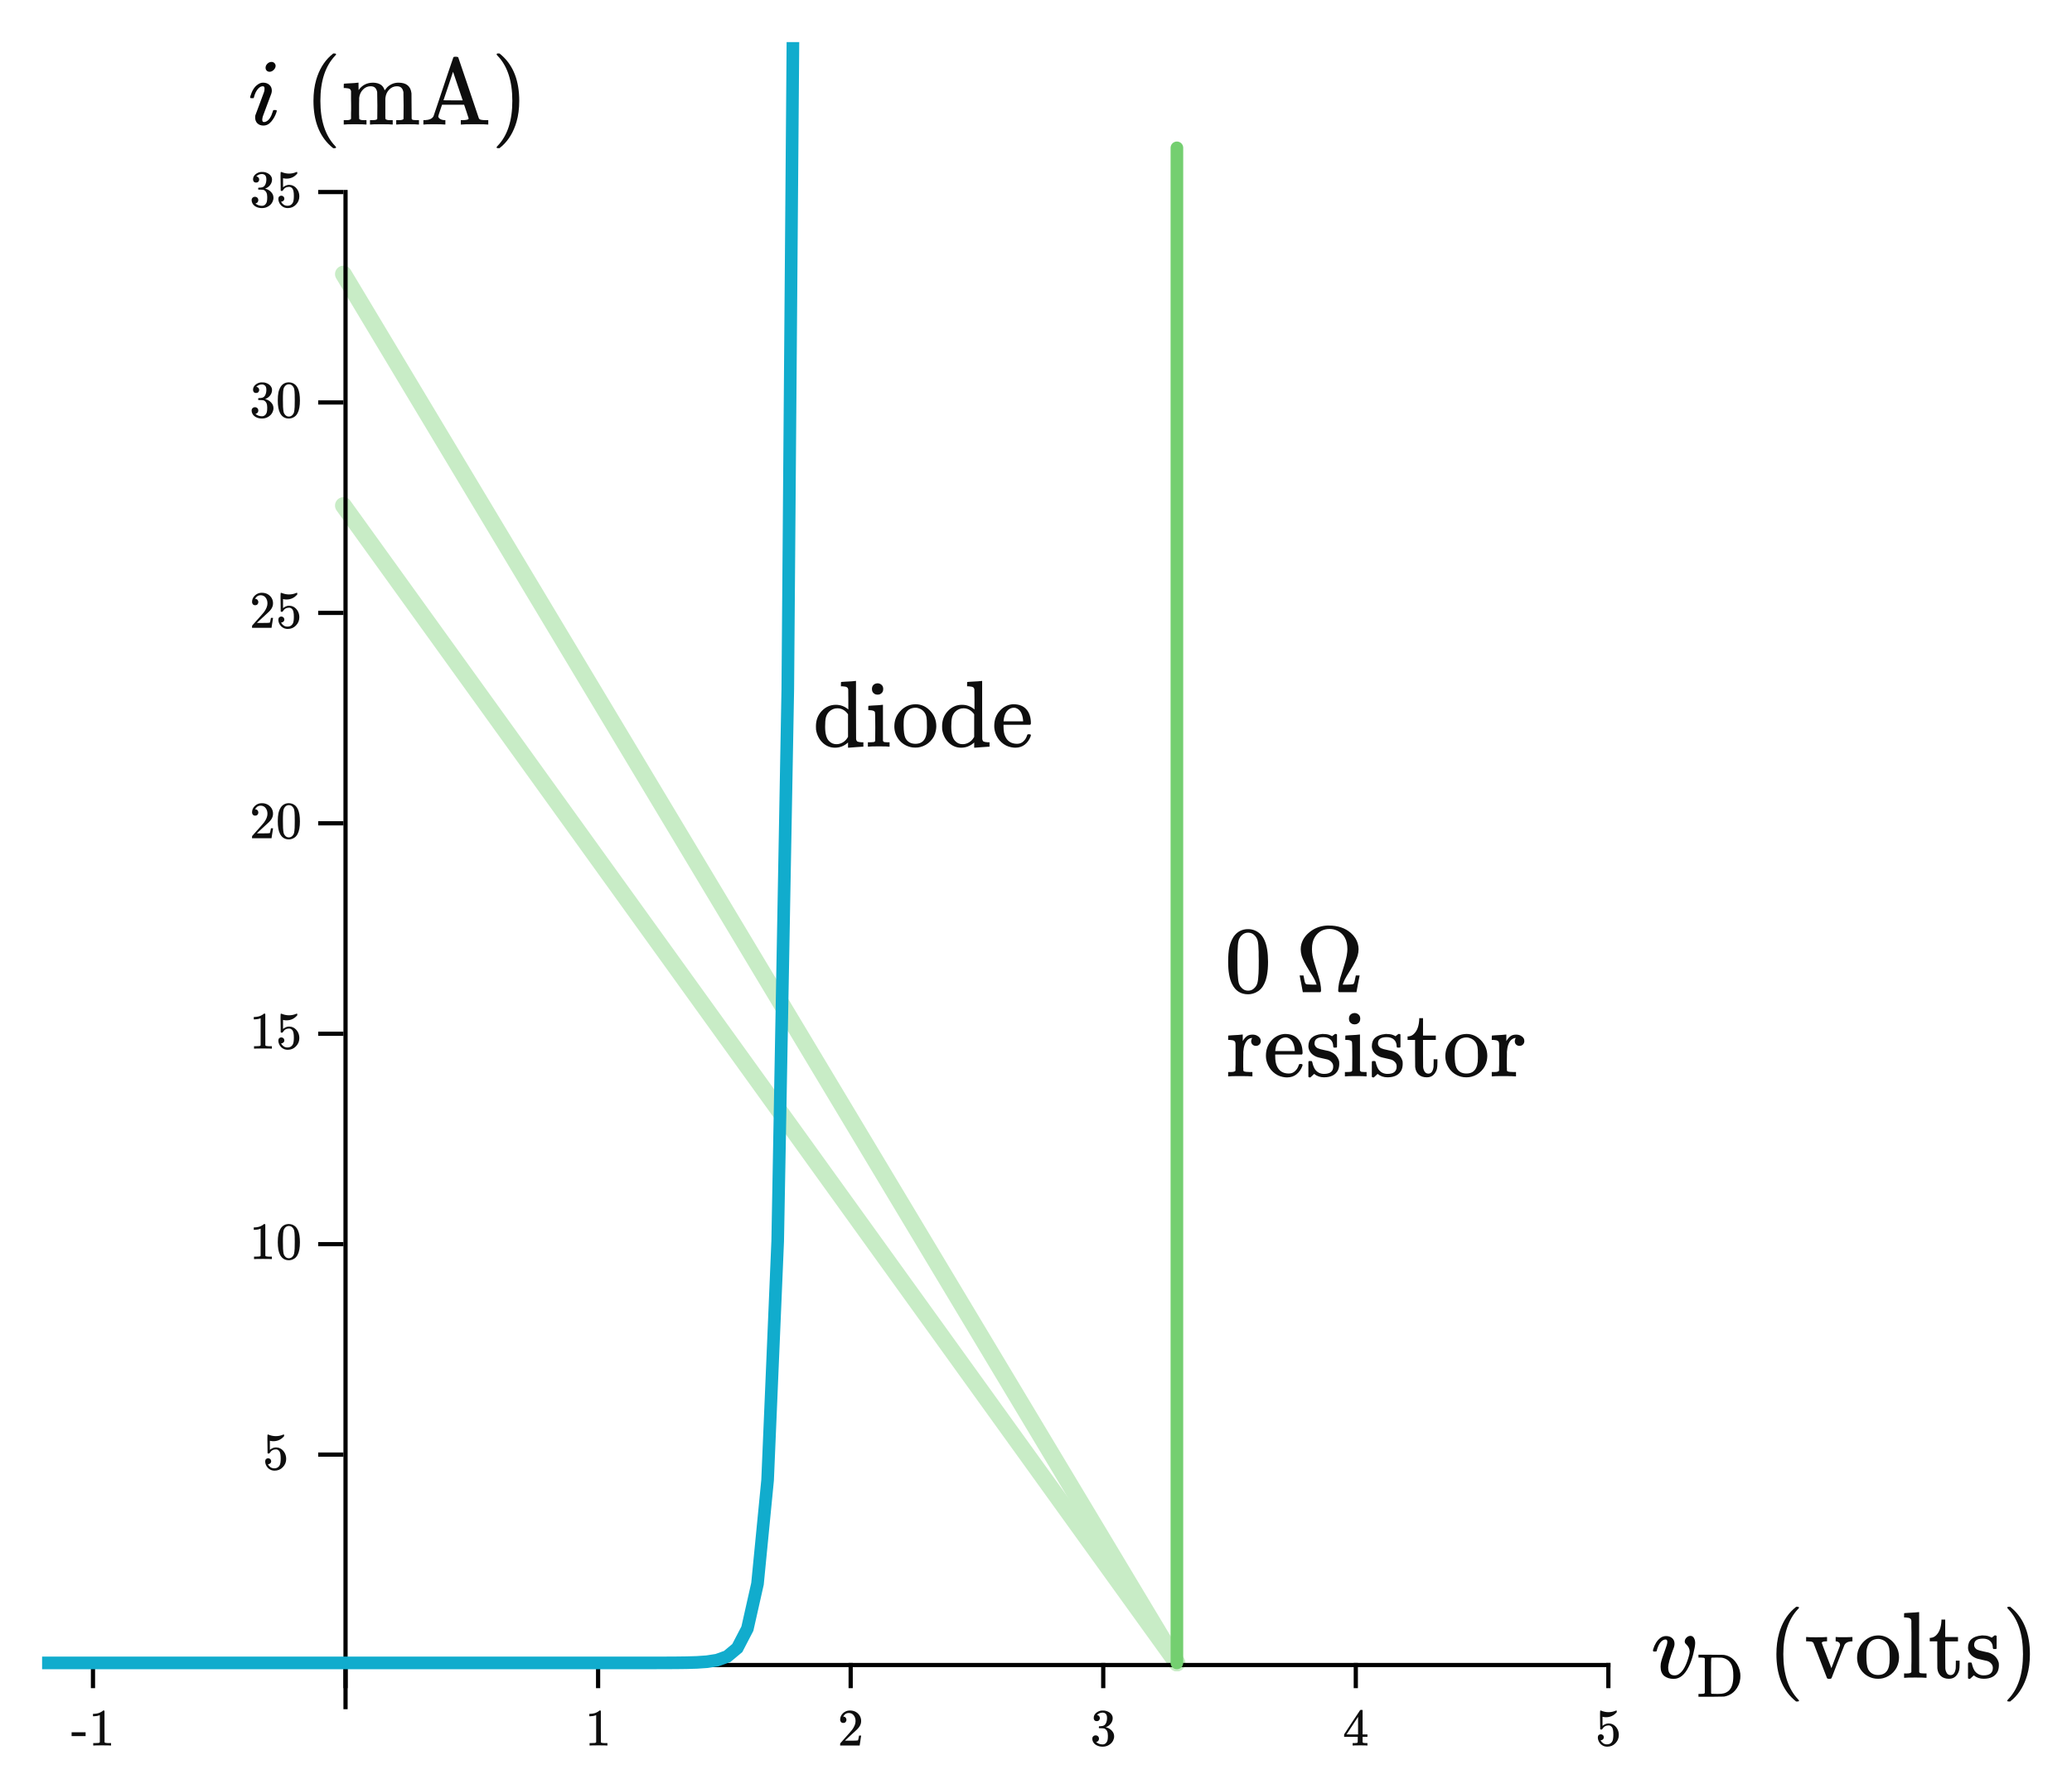 <?xml version="1.0" encoding="UTF-8" standalone="no"?>
<svg
   xmlns:xhtml="http://www.w3.org/1999/xhtml"
   xmlns:dc="http://purl.org/dc/elements/1.1/"
   xmlns:cc="http://creativecommons.org/ns#"
   xmlns:rdf="http://www.w3.org/1999/02/22-rdf-syntax-ns#"
   xmlns:svg="http://www.w3.org/2000/svg"
   xmlns="http://www.w3.org/2000/svg"
   xmlns:sodipodi="http://sodipodi.sourceforge.net/DTD/sodipodi-0.dtd"
   xmlns:inkscape="http://www.inkscape.org/namespaces/inkscape"
   width="492.229"
   height="425.034"
   version="1.1"
   id="svg2"
   inkscape:version="0.91 r13725"
   sodipodi:docname="diode7.svg">
  <defs
     id="defs150">
    <clipPath
       clipPathUnits="userSpaceOnUse"
       id="clipPath4458">
      <rect
         style="opacity:1;fill:#11accd;fill-opacity:1;stroke:#000000;stroke-width:0.8;stroke-linecap:round;stroke-linejoin:round;stroke-miterlimit:4;stroke-dasharray:0.8, 4.8;stroke-dashoffset:0;stroke-opacity:1"
         id="rect4460"
         width="442.435"
         height="418.081"
         x="28.413"
         y="4.871" />
    </clipPath>
  </defs>
  <sodipodi:namedview
     pagecolor="#ffffff"
     bordercolor="#666666"
     borderopacity="1"
     objecttolerance="10"
     gridtolerance="10"
     guidetolerance="10"
     inkscape:pageopacity="0"
     inkscape:pageshadow="2"
     inkscape:window-width="640"
     inkscape:window-height="480"
     id="namedview148"
     showgrid="false"
     fit-margin-top="10"
     fit-margin-right="10"
     fit-margin-bottom="10"
     fit-margin-left="10"
     inkscape:zoom="1.2751919"
     inkscape:cx="246.11472"
     inkscape:cy="212.51703"
     inkscape:current-layer="svg2" />
  <xhtml:defs>
    <xhtml:style
       type="text/css"><![CDATA[
svg .grid { stroke-width: 0.5px; stroke: rgb(187, 187, 187); opacity: 0.5; }
svg .domain { stroke-width: 3px; stroke: black; }
svg { border: none; }
svg .path { stroke-width: 4px; fill: none; stroke-linecap: round; }
svg text { font-style: normal; font-variant: normal; font-weight: normal; font-stretch: normal; font-size: 16px; line-height: normal; font-family: katex_main; }
svg .tick text { font-style: normal; font-variant: normal; font-weight: normal; font-stretch: normal; font-size: 12px; line-height: normal; font-family: katex_math; }]]></xhtml:style>
  </xhtml:defs>
  <line
     id="line6"
     style="stroke:#c8ecc6;stroke-width:4;stroke-linecap:round"
     y2="395.129"
     x2="279.587"
     y1="120.129"
     x1="81.587" />
  <line
     id="line8"
     style="stroke:#c8ecc6;stroke-width:4;stroke-linecap:round"
     y2="395.129"
     x2="279.587"
     y1="65.129"
     x1="81.587" />
  <path
     class="domain"
     d="m 22.087,395.129 0,0.5 360,0 0,-0.5"
     id="path12"
     inkscape:connector-curvature="0"
     style="font-size:medium;font-family:sans-serif;text-anchor:middle;fill:none;stroke:#000000" />
  <line
     style="font-size:medium;font-family:sans-serif;text-anchor:middle;fill:none;stroke:#000000"
     x2="22.087"
     y1="395.129"
     x1="22.087"
     id="line16"
     y2="401.129" />
  <g
     style="font-style:normal;font-variant:normal;font-weight:normal;font-stretch:normal;font-size:12.5px;line-height:125%;font-family:KaTeX_Main;-inkscape-font-specification:'KaTeX_Main, Normal';text-align:center;writing-mode:lr-tb;text-anchor:middle;opacity:0.97;fill:#000000"
     id="text18">
    <path
       d="m 17.012,412.522 0,-0.912 3.325,0 0,0.912 -3.325,0 z"
       style="font-style:normal;font-variant:normal;font-weight:normal;font-stretch:normal;font-size:12.5px;line-height:125%;font-family:KaTeX_Main;-inkscape-font-specification:'KaTeX_Main, Normal';text-align:center;writing-mode:lr-tb;text-anchor:middle;opacity:0.97;fill:#000000"
       id="path4308" />
    <path
       d="m 26.249,414.759 q -0.212,-0.037 -1.988,-0.037 -1.75,0 -1.962,0.037 l -0.15,0 0,-0.575 0.325,0 q 0.725,0 0.938,-0.037 0.1,-0.013 0.3,-0.15 l 0,-6.463 q -0.025,0 -0.1,0.037 -0.575,0.225 -1.288,0.237 l -0.237,0 0,-0.575 0.237,0 q 1.05,-0.037 1.75,-0.475 0.225,-0.125 0.388,-0.287 0.025,-0.037 0.15,-0.037 0.125,0 0.212,0.075 l 0,3.737 0.013,3.75 q 0.188,0.188 0.812,0.188 l 0.412,0 0.325,0 0,0.575 -0.138,0 z"
       style="font-style:normal;font-variant:normal;font-weight:normal;font-stretch:normal;font-size:12.5px;line-height:125%;font-family:KaTeX_Main;-inkscape-font-specification:'KaTeX_Main, Normal';text-align:center;writing-mode:lr-tb;text-anchor:middle;opacity:0.97;fill:#000000"
       id="path4310" />
  </g>
  <line
     style="font-size:medium;font-family:sans-serif;text-anchor:middle;fill:none"
     id="line20"
     y2="405.129"
     x2="22.087"
     y1="45.129"
     x1="22.087"
     class="grid" />
  <line
     style="font-size:medium;font-family:sans-serif;text-anchor:middle;fill:none;stroke:#000000"
     x2="82.087"
     y1="395.129"
     x1="82.087"
     id="line24"
     y2="401.129" />
  <line
     style="font-size:medium;font-family:sans-serif;text-anchor:middle;fill:none"
     id="line26"
     y2="405.129"
     x2="82.087"
     y1="45.129"
     x1="82.087"
     class="grid" />
  <line
     style="font-size:medium;font-family:sans-serif;text-anchor:middle;fill:none;stroke:#000000"
     x2="142.087"
     y1="395.129"
     x1="142.087"
     id="line30"
     y2="401.129" />
  <g
     style="font-style:normal;font-variant:normal;font-weight:normal;font-stretch:normal;font-size:12.5px;line-height:125%;font-family:KaTeX_Main;-inkscape-font-specification:'KaTeX_Main, Normal';text-align:center;writing-mode:lr-tb;text-anchor:middle;opacity:0.97;fill:#000000"
     id="text32">
    <path
       d="m 144.162,414.759 q -0.212,-0.037 -1.988,-0.037 -1.75,0 -1.962,0.037 l -0.15,0 0,-0.575 0.325,0 q 0.725,0 0.938,-0.037 0.1,-0.013 0.3,-0.15 l 0,-6.463 q -0.025,0 -0.1,0.037 -0.575,0.225 -1.288,0.237 l -0.237,0 0,-0.575 0.237,0 q 1.05,-0.037 1.75,-0.475 0.225,-0.125 0.388,-0.287 0.025,-0.037 0.15,-0.037 0.125,0 0.212,0.075 l 0,3.737 0.013,3.75 q 0.188,0.188 0.812,0.188 l 0.412,0 0.325,0 0,0.575 -0.138,0 z"
       style="font-style:normal;font-variant:normal;font-weight:normal;font-stretch:normal;font-size:12.5px;line-height:125%;font-family:KaTeX_Main;-inkscape-font-specification:'KaTeX_Main, Normal';text-align:center;writing-mode:lr-tb;text-anchor:middle;opacity:0.97;fill:#000000"
       id="path4305" />
  </g>
  <line
     style="font-size:medium;font-family:sans-serif;text-anchor:middle;fill:none"
     id="line34"
     y2="405.129"
     x2="142.087"
     y1="45.129"
     x1="142.087"
     class="grid" />
  <line
     style="font-size:medium;font-family:sans-serif;text-anchor:middle;fill:none;stroke:#000000"
     x2="202.087"
     y1="395.129"
     x1="202.087"
     id="line38"
     y2="401.129" />
  <g
     style="font-style:normal;font-variant:normal;font-weight:normal;font-stretch:normal;font-size:12.5px;line-height:125%;font-family:KaTeX_Main;-inkscape-font-specification:'KaTeX_Main, Normal';text-align:center;writing-mode:lr-tb;text-anchor:middle;opacity:0.97;fill:#000000"
     id="text40">
    <path
       d="m 200.337,409.397 q -0.35,0 -0.55,-0.225 -0.2,-0.225 -0.2,-0.55 0,-0.9 0.675,-1.538 0.688,-0.65 1.637,-0.65 1.075,0 1.775,0.588 0.713,0.575 0.875,1.512 0.025,0.225 0.025,0.412 0,0.725 -0.438,1.363 -0.35,0.525 -1.413,1.438 -0.45,0.388 -1.25,1.15 l -0.738,0.7 0.95,0.013 q 1.962,0 2.087,-0.062 0.05,-0.013 0.125,-0.263 0.05,-0.138 0.175,-0.85 l 0,-0.037 0.5,0 0,0.037 -0.35,2.288 0,0.037 -4.638,0 0,-0.237 q 0,-0.25 0.025,-0.287 0.013,-0.013 1.05,-1.188 1.363,-1.512 1.75,-2 0.838,-1.137 0.838,-2.087 0,-0.825 -0.438,-1.375 -0.425,-0.562 -1.2,-0.562 -0.725,0 -1.175,0.65 -0.025,0.05 -0.075,0.138 -0.037,0.062 -0.037,0.075 0,0.013 0.062,0.013 0.312,0 0.5,0.225 0.2,0.225 0.2,0.525 0,0.312 -0.212,0.537 -0.2,0.212 -0.537,0.212 z"
       style="font-style:normal;font-variant:normal;font-weight:normal;font-stretch:normal;font-size:12.5px;line-height:125%;font-family:KaTeX_Main;-inkscape-font-specification:'KaTeX_Main, Normal';text-align:center;writing-mode:lr-tb;text-anchor:middle;opacity:0.97;fill:#000000"
       id="path4302" />
  </g>
  <line
     style="font-size:medium;font-family:sans-serif;text-anchor:middle;fill:none"
     id="line42"
     y2="405.129"
     x2="202.087"
     y1="45.129"
     x1="202.087"
     class="grid" />
  <line
     style="font-size:medium;font-family:sans-serif;text-anchor:middle;fill:none;stroke:#000000"
     x2="262.087"
     y1="395.129"
     x1="262.087"
     id="line46"
     y2="401.129" />
  <g
     style="font-style:normal;font-variant:normal;font-weight:normal;font-stretch:normal;font-size:12.5px;line-height:125%;font-family:KaTeX_Main;-inkscape-font-specification:'KaTeX_Main, Normal';text-align:center;writing-mode:lr-tb;text-anchor:middle;opacity:0.97;fill:#000000"
     id="text48">
    <path
       d="m 260.549,408.972 q -0.338,0 -0.537,-0.212 -0.188,-0.212 -0.188,-0.55 0,-0.713 0.562,-1.188 0.562,-0.487 1.3,-0.575 l 0.188,0 q 0.438,0 0.55,0.013 0.412,0.062 0.838,0.263 0.825,0.412 1.038,1.175 0.037,0.125 0.037,0.338 0,0.738 -0.463,1.325 -0.45,0.575 -1.137,0.825 -0.062,0.025 0,0.037 0.025,0.013 0.125,0.037 0.762,0.212 1.288,0.8 0.525,0.575 0.525,1.312 0,0.512 -0.237,0.988 -0.3,0.637 -0.988,1.062 -0.675,0.412 -1.512,0.412 -0.825,0 -1.462,-0.35 -0.637,-0.35 -0.863,-0.938 -0.125,-0.263 -0.125,-0.613 0,-0.35 0.225,-0.562 0.237,-0.225 0.562,-0.225 0.35,0 0.575,0.225 0.225,0.225 0.225,0.562 0,0.287 -0.163,0.5 -0.163,0.212 -0.438,0.275 l -0.087,0.025 q 0.675,0.562 1.55,0.562 0.688,0 1.038,-0.662 0.212,-0.412 0.212,-1.262 l 0,-0.25 q 0,-1.188 -0.8,-1.587 -0.188,-0.075 -0.762,-0.087 l -0.525,-0.013 -0.037,-0.025 q -0.025,-0.037 -0.025,-0.2 0,-0.15 0.037,-0.188 0.037,-0.037 0.062,-0.037 0.35,0 0.725,-0.062 0.55,-0.075 0.838,-0.613 0.287,-0.55 0.287,-1.312 0,-0.812 -0.438,-1.087 -0.263,-0.175 -0.588,-0.175 -0.625,0 -1.1,0.338 -0.05,0.025 -0.113,0.087 -0.062,0.05 -0.1,0.1 l -0.037,0.05 q 0.037,0.013 0.087,0.025 0.25,0.025 0.412,0.237 0.175,0.212 0.175,0.487 0,0.3 -0.212,0.512 -0.2,0.2 -0.525,0.2 z"
       style="font-style:normal;font-variant:normal;font-weight:normal;font-stretch:normal;font-size:12.5px;line-height:125%;font-family:KaTeX_Main;-inkscape-font-specification:'KaTeX_Main, Normal';text-align:center;writing-mode:lr-tb;text-anchor:middle;opacity:0.97;fill:#000000"
       id="path4299" />
  </g>
  <line
     style="font-size:medium;font-family:sans-serif;text-anchor:middle;fill:none"
     id="line50"
     y2="405.129"
     x2="262.087"
     y1="45.129"
     x1="262.087"
     class="grid" />
  <line
     style="font-size:medium;font-family:sans-serif;text-anchor:middle;fill:none;stroke:#000000"
     x2="322.087"
     y1="395.129"
     x1="322.087"
     id="line54"
     y2="401.129" />
  <g
     style="font-style:normal;font-variant:normal;font-weight:normal;font-stretch:normal;font-size:12.5px;line-height:125%;font-family:KaTeX_Main;-inkscape-font-specification:'KaTeX_Main, Normal';text-align:center;writing-mode:lr-tb;text-anchor:middle;opacity:0.97;fill:#000000"
     id="text56">
    <path
       d="m 324.737,414.759 q -0.175,-0.037 -1.613,-0.037 -1.5,0 -1.675,0.037 l -0.113,0 0,-0.575 0.388,0 q 0.537,-0.013 0.662,-0.062 0.1,-0.025 0.15,-0.125 0.013,-0.025 0.013,-0.675 l 0,-0.625 -3.237,0 0,-0.575 1.887,-2.888 q 1.913,-2.9 1.938,-2.913 0.025,-0.025 0.263,-0.025 l 0.225,0 0.075,0.075 0,5.75 1.15,0 0,0.575 -1.15,0 0,0.637 q 0,0.512 0,0.6 0.013,0.087 0.075,0.15 0.1,0.087 0.713,0.1 l 0.362,0 0,0.575 -0.113,0 z m -2.112,-2.638 0,-4.175 -2.737,4.162 1.363,0.013 1.375,0 z"
       style="font-style:normal;font-variant:normal;font-weight:normal;font-stretch:normal;font-size:12.5px;line-height:125%;font-family:KaTeX_Main;-inkscape-font-specification:'KaTeX_Main, Normal';text-align:center;writing-mode:lr-tb;text-anchor:middle;opacity:0.97;fill:#000000"
       id="path4296" />
  </g>
  <line
     style="font-size:medium;font-family:sans-serif;text-anchor:middle;fill:none"
     id="line58"
     y2="405.129"
     x2="322.087"
     y1="45.129"
     x1="322.087"
     class="grid" />
  <line
     style="font-size:medium;font-family:sans-serif;text-anchor:middle;fill:none;stroke:#000000"
     x2="382.087"
     y1="395.129"
     x1="382.087"
     id="line62"
     y2="401.129" />
  <g
     style="font-style:normal;font-variant:normal;font-weight:normal;font-stretch:normal;font-size:12.5px;line-height:125%;font-family:KaTeX_Main;-inkscape-font-specification:'KaTeX_Main, Normal';text-align:center;writing-mode:lr-tb;text-anchor:middle;opacity:0.97;fill:#000000"
     id="text64">
    <path
       d="m 380.299,412.084 q 0.3,0 0.5,0.212 0.212,0.2 0.212,0.512 0,0.287 -0.212,0.487 -0.212,0.2 -0.475,0.2 l -0.087,0 0.037,0.062 q 0.188,0.4 0.575,0.662 0.388,0.263 0.912,0.263 0.887,0 1.275,-0.75 0.237,-0.463 0.237,-1.6 0,-1.288 -0.338,-1.738 -0.325,-0.412 -0.8,-0.412 -0.975,0 -1.475,0.85 -0.05,0.087 -0.1,0.113 -0.037,0.013 -0.175,0.013 -0.212,0 -0.237,-0.075 -0.025,-0.05 -0.025,-2.188 0,-0.375 -0.013,-0.887 0,-0.512 0,-0.65 0,-0.7 0.075,-0.7 0.025,-0.025 0.05,-0.025 l 0.225,0.075 q 0.812,0.325 1.663,0.325 0.887,0 1.7,-0.35 0.1,-0.05 0.163,-0.05 0.1,0 0.1,0.225 l 0,0.163 q -1.012,1.212 -2.562,1.212 -0.388,0 -0.7,-0.075 l -0.125,-0.025 0,2.15 q 0.713,-0.575 1.462,-0.575 0.237,0 0.512,0.062 0.838,0.212 1.363,0.95 0.537,0.738 0.537,1.725 0,1.137 -0.8,1.962 -0.787,0.825 -1.95,0.825 -0.787,0 -1.337,-0.438 -0.237,-0.15 -0.412,-0.412 -0.375,-0.45 -0.475,-1.113 0,-0.037 -0.013,-0.113 0,-0.087 0,-0.125 0,-0.35 0.2,-0.55 0.2,-0.2 0.512,-0.2 z"
       style="font-style:normal;font-variant:normal;font-weight:normal;font-stretch:normal;font-size:12.5px;line-height:125%;font-family:KaTeX_Main;-inkscape-font-specification:'KaTeX_Main, Normal';text-align:center;writing-mode:lr-tb;text-anchor:middle;opacity:0.97;fill:#000000"
       id="path4293" />
  </g>
  <line
     style="font-size:medium;font-family:sans-serif;text-anchor:middle;fill:none"
     id="line66"
     y2="405.129"
     x2="382.087"
     y1="45.129"
     x1="382.087"
     class="grid" />
  <g
     style="font-style:normal;font-variant:normal;font-weight:normal;font-stretch:normal;font-size:22.5px;line-height:125%;font-family:KaTeX_Main;-inkscape-font-specification:'KaTeX_Main, Normal';text-align:center;writing-mode:lr-tb;text-anchor:middle;opacity:0.97;fill:#000000"
     id="text68">
    <path
       d="m 397.622,398.92 q -1.44,0 -2.295,-0.72 -0.833,-0.743 -0.833,-2.16 0,-0.405 0.045,-0.765 0.203,-1.08 1.058,-3.308 l 0.36,-1.08 q 0.135,-0.405 0.135,-0.765 0,-0.562 -0.427,-0.562 -0.158,0 -0.36,0.068 -1.147,0.405 -1.732,2.587 0,0.022 -0.022,0.09 -0.022,0.045 -0.045,0.068 0,0 -0.022,0.022 -0.022,0.022 -0.09,0.022 -0.045,0 -0.09,0 -0.045,0 -0.18,0 l -0.315,0 q -0.135,-0.135 -0.135,-0.203 0,-0.068 0.068,-0.338 0.54,-1.778 1.665,-2.655 0.608,-0.472 1.395,-0.472 0.877,0 1.44,0.495 0.562,0.495 0.562,1.305 0,0.383 -0.068,0.585 0,0.158 -0.338,0.99 -1.035,2.812 -1.103,4.005 0,0.608 0.113,0.99 0.292,0.968 1.417,0.968 0.608,0 1.08,-0.36 1.395,-0.922 2.317,-4.253 0.18,-0.63 0.18,-1.035 0,-0.99 -0.877,-1.778 -0.292,-0.27 -0.292,-0.608 0,-0.517 0.405,-0.922 0.427,-0.427 0.945,-0.427 0.54,0 0.833,0.517 0.292,0.495 0.292,1.192 0,0.787 -0.45,2.587 -0.427,1.732 -1.08,3.015 -1.417,2.902 -3.555,2.902 z"
       style="font-style:normal;font-variant:normal;font-weight:normal;font-stretch:normal;font-size:22.5px;line-height:125%;font-family:KaTeX_Math;-inkscape-font-specification:'KaTeX_Math, Normal';text-align:center;writing-mode:lr-tb;text-anchor:middle"
       id="path4274" />
    <path
       d="m 404.999,394.076 q -0.146,-0.146 -0.292,-0.175 -0.132,-0.029 -0.731,-0.044 l -0.483,0 0,-0.673 2.94,0 q 2.501,0.015 2.793,0.029 0.292,0 0.614,0.073 1.433,0.307 2.398,1.521 0.98,1.214 1.185,2.823 0.029,0.292 0.029,0.629 0,0.336 -0.029,0.629 -0.205,1.623 -1.243,2.808 -1.038,1.17 -2.618,1.433 -0.19,0.029 -3.13,0.044 l -2.94,0 0,-0.673 0.483,0 q 0.6,-0.015 0.731,-0.044 0.146,-0.029 0.292,-0.175 l 0,-8.205 z m 3.876,-0.205 q -0.029,0 -0.205,0 -0.161,0 -0.409,0 -0.249,-0.015 -0.453,-0.015 -0.205,0 -0.453,0.015 -0.249,0 -0.409,0 -0.161,0 -0.19,0 -0.19,0.015 -0.234,0.117 -0.044,0.059 -0.044,4.154 0,4.124 0.015,4.168 0.029,0.132 0.175,0.161 0.117,0.029 1.389,0.029 0.951,0 1.492,-0.146 0.556,-0.146 1.082,-0.57 1.141,-0.951 1.141,-3.554 0,-0.995 -0.102,-1.521 -0.234,-1.579 -1.36,-2.34 -0.643,-0.424 -1.433,-0.497 z"
       style="font-size:65%;baseline-shift:sub"
       id="path4276" />
    <path
       d="m 427.384,404.095 q 0,0.203 -0.405,0.203 l -0.292,0 q -0.158,-0.135 -0.63,-0.54 -4.05,-3.69 -4.05,-10.71 0,-2.745 0.652,-5.018 1.035,-3.533 3.397,-5.692 0.158,-0.135 0.36,-0.292 0.203,-0.18 0.27,-0.247 l 0.292,0 q 0.27,0 0.338,0.068 0.068,0.068 0.068,0.135 0,0.09 -0.247,0.338 -3.487,3.69 -3.487,10.71 0,7.02 3.487,10.71 0.247,0.247 0.247,0.338 z"
       style="font-style:normal;font-variant:normal;font-weight:normal;font-stretch:normal;font-size:22.5px;line-height:125%;font-family:KaTeX_Main;-inkscape-font-specification:'KaTeX_Main, Normal';text-align:center;writing-mode:lr-tb;text-anchor:middle;opacity:0.97;fill:#000000"
       id="path4278" />
    <path
       d="m 436.242,388.975 q 0.113,0.045 1.08,0.045 l 0.81,0 q 1.282,0 1.823,-0.045 l 0.113,0 0,1.035 -0.247,0 q -1.26,0.068 -1.665,0.9 -0.045,0.09 -1.53,3.893 -1.462,3.803 -1.508,3.915 -0.113,0.203 -0.562,0.203 -0.427,0 -0.54,-0.203 -3.15,-8.123 -3.172,-8.235 -0.09,-0.225 -0.27,-0.315 -0.158,-0.09 -0.292,-0.113 -0.135,-0.022 -0.675,-0.045 l -0.54,0 0,-1.035 0.135,0 q 0.225,0.068 2.183,0.068 2.138,0 2.475,-0.068 l 0.18,0 0,1.035 -0.315,0 q -0.877,0.022 -0.945,0.338 0,0.09 1.147,3.06 l 1.147,2.97 q 0.698,-1.778 2.047,-5.378 l 0,-0.18 q 0,-0.36 -0.292,-0.585 -0.292,-0.225 -0.652,-0.225 l -0.09,0 0,-1.035 0.158,0 z"
       style="font-style:normal;font-variant:normal;font-weight:normal;font-stretch:normal;font-size:22.5px;line-height:125%;font-family:KaTeX_Main;-inkscape-font-specification:'KaTeX_Main, Normal';text-align:center;writing-mode:lr-tb;text-anchor:middle;opacity:0.97;fill:#000000"
       id="path4280" />
    <path
       d="m 441.176,393.857 q 0,-2.047 1.305,-3.51 1.305,-1.485 3.127,-1.71 0.36,-0.045 0.562,-0.045 1.958,0 3.397,1.44 1.575,1.575 1.575,3.803 0,0.45 -0.113,1.058 -0.27,1.417 -1.282,2.475 -0.99,1.035 -2.408,1.395 -0.517,0.135 -1.17,0.135 -0.675,0 -1.192,-0.135 -1.688,-0.427 -2.745,-1.778 -1.058,-1.373 -1.058,-3.127 z m 5.4,-4.41 q -0.113,-0.022 -0.36,-0.022 -0.675,0 -1.282,0.27 -1.26,0.63 -1.508,2.453 -0.045,0.405 -0.045,1.44 0,2.138 0.427,3.038 0.72,1.373 2.362,1.373 2.745,0 2.745,-3.667 l 0,-0.72 q 0,-1.462 -0.113,-1.98 -0.383,-1.778 -2.228,-2.183 z"
       style="font-style:normal;font-variant:normal;font-weight:normal;font-stretch:normal;font-size:22.5px;line-height:125%;font-family:KaTeX_Main;-inkscape-font-specification:'KaTeX_Main, Normal';text-align:center;writing-mode:lr-tb;text-anchor:middle;opacity:0.97;fill:#000000"
       id="path4282" />
    <path
       d="m 452.697,397.637 0.315,0 q 0.877,0 1.058,-0.315 l 0,-0.18 q 0,-0.203 0,-0.517 0,-0.315 0,-0.743 0.022,-0.427 0.022,-0.968 0,-0.562 0,-1.125 0,-0.585 0,-1.238 0,-0.675 0,-1.282 0,-0.833 0,-1.755 0,-0.945 0,-1.688 0,-0.743 -0.022,-1.35 0,-0.63 0,-0.99 0,-0.36 0,-0.383 -0.068,-0.427 -0.338,-0.562 -0.247,-0.158 -0.99,-0.203 l -0.405,0 0,-0.517 q 0,-0.517 0.045,-0.517 l 0.225,-0.022 q 0.225,-0.022 0.652,-0.045 0.427,-0.022 0.833,-0.045 0.383,-0.022 0.833,-0.045 0.45,-0.045 0.675,-0.068 0.225,-0.022 0.247,-0.022 l 0.068,0 0,7.088 q 0,7.133 0.022,7.178 0.09,0.18 0.27,0.247 0.472,0.068 1.103,0.068 l 0.36,0 0,1.035 -0.18,0 q -0.405,-0.068 -2.475,-0.068 -2.205,0 -2.498,0.068 l -0.18,0 0,-1.035 0.36,0 z"
       style="font-style:normal;font-variant:normal;font-weight:normal;font-stretch:normal;font-size:22.5px;line-height:125%;font-family:KaTeX_Main;-inkscape-font-specification:'KaTeX_Main, Normal';text-align:center;writing-mode:lr-tb;text-anchor:middle;opacity:0.97;fill:#000000"
       id="path4284" />
    <path
       d="m 461.209,385.172 0,-0.338 0.9,0 0,4.14 3.038,0 0,1.035 -3.038,0 0,3.24 q 0.022,2.812 0.022,3.195 0.022,0.36 0.158,0.698 0.315,0.877 1.103,0.877 0.99,0 1.215,-1.597 0.022,-0.18 0.022,-1.035 l 0,-0.787 0.9,0 0,0.787 q 0,1.035 -0.113,1.485 -0.247,0.9 -0.855,1.462 -0.585,0.562 -1.552,0.562 -1.215,0 -1.935,-0.652 -0.72,-0.675 -0.833,-1.823 -0.022,-0.158 -0.022,-3.33 l 0,-3.083 -1.778,0 0,-0.833 0.203,0 q 0.833,-0.068 1.417,-0.72 1.035,-1.08 1.147,-3.285 z"
       style="font-style:normal;font-variant:normal;font-weight:normal;font-stretch:normal;font-size:22.5px;line-height:125%;font-family:KaTeX_Main;-inkscape-font-specification:'KaTeX_Main, Normal';text-align:center;writing-mode:lr-tb;text-anchor:middle;opacity:0.97;fill:#000000"
       id="path4286" />
    <path
       d="m 471.056,389.357 q -2.07,0 -2.07,1.462 0,0.292 0.045,0.383 0.203,0.54 0.698,0.787 0.495,0.225 1.53,0.427 1.282,0.225 1.755,0.495 1.417,0.675 1.823,2.228 0.022,0.135 0.022,0.54 0,0.877 -0.315,1.552 -0.877,1.665 -3.308,1.665 -1.35,0 -2.34,-0.81 l -0.18,0.158 -0.203,0.203 q -0.135,0.135 -0.27,0.247 l -0.247,0.225 -0.18,0 q -0.158,0 -0.292,-0.135 l 0,-1.778 q 0,-1.462 0,-1.688 0.022,-0.225 0.113,-0.27 0.045,-0.022 0.36,-0.022 0.292,0 0.338,0.045 0.068,0.045 0.135,0.315 0.18,0.855 0.585,1.552 0.787,1.147 2.183,1.147 2.183,0 2.183,-1.755 0,-0.652 -0.405,-1.058 -0.36,-0.427 -0.945,-0.608 -0.383,-0.09 -1.08,-0.247 -1.26,-0.247 -1.71,-0.472 -1.485,-0.698 -1.732,-2.092 -0.022,-0.09 -0.022,-0.338 0,-2.587 3.172,-2.902 0.09,-0.045 0.54,0 0.9,0 1.575,0.338 l 0.338,0.18 0.203,-0.158 q 0.292,-0.247 0.495,-0.383 l 0.18,0 q 0.158,0 0.292,0.135 l 0,2.97 -0.135,0.135 -0.63,0 q -0.135,-0.135 -0.135,-0.27 0,-1.035 -0.63,-1.62 -0.63,-0.585 -1.732,-0.585 z"
       style="font-style:normal;font-variant:normal;font-weight:normal;font-stretch:normal;font-size:22.5px;line-height:125%;font-family:KaTeX_Main;-inkscape-font-specification:'KaTeX_Main, Normal';text-align:center;writing-mode:lr-tb;text-anchor:middle;opacity:0.97;fill:#000000"
       id="path4288" />
    <path
       d="m 476.964,381.82 0.09,-0.022 q 0.113,0 0.225,0 l 0.27,0 q 0.158,0.135 0.63,0.54 4.05,3.69 4.05,10.71 0,2.768 -0.652,4.995 -1.035,3.555 -3.397,5.715 -0.158,0.135 -0.36,0.292 -0.203,0.18 -0.27,0.247 l -0.27,0 q -0.27,0 -0.36,-0.045 -0.068,-0.045 -0.068,-0.225 0.022,-0.022 0.247,-0.292 3.487,-3.623 3.487,-10.688 0,-7.065 -3.487,-10.688 -0.225,-0.27 -0.247,-0.292 0,-0.18 0.113,-0.247 z"
       style="font-style:normal;font-variant:normal;font-weight:normal;font-stretch:normal;font-size:22.5px;line-height:125%;font-family:KaTeX_Main;-inkscape-font-specification:'KaTeX_Main, Normal';text-align:center;writing-mode:lr-tb;text-anchor:middle;opacity:0.97;fill:#000000"
       id="path4290" />
  </g>
  <path
     class="domain"
     d="m 81.587,405.629 0.5,0 0,-360 -0.5,0"
     id="path72"
     inkscape:connector-curvature="0"
     style="font-size:medium;font-family:sans-serif;text-anchor:end;fill:none;stroke:#000000" />
  <line
     style="font-size:medium;font-family:sans-serif;text-anchor:end;fill:none;stroke:#000000"
     y2="395.629"
     y1="395.629"
     x1="81.587"
     id="line76"
     x2="75.587" />
  <line
     style="font-size:medium;font-family:sans-serif;text-anchor:end;fill:none"
     id="line78"
     y2="395.629"
     x2="381.587"
     y1="395.629"
     x1="21.587"
     class="grid" />
  <line
     style="font-size:medium;font-family:sans-serif;text-anchor:end;fill:none;stroke:#000000"
     y2="345.629"
     y1="345.629"
     x1="81.587"
     id="line82"
     x2="75.587" />
  <g
     style="font-style:normal;font-variant:normal;font-weight:normal;font-stretch:normal;font-size:12.5px;line-height:125%;font-family:KaTeX_Main;-inkscape-font-specification:'KaTeX_Main, Normal';text-align:center;writing-mode:lr-tb;text-anchor:middle;opacity:0.97;fill:#000000"
     id="text84">
    <path
       d="m 63.713,346.497 q 0.3,0 0.5,0.212 0.212,0.2 0.212,0.512 0,0.287 -0.212,0.487 -0.212,0.2 -0.475,0.2 l -0.087,0 0.037,0.062 q 0.188,0.4 0.575,0.662 0.388,0.263 0.912,0.263 0.887,0 1.275,-0.75 0.237,-0.463 0.237,-1.6 0,-1.288 -0.338,-1.738 -0.325,-0.412 -0.8,-0.412 -0.975,0 -1.475,0.85 -0.05,0.087 -0.1,0.113 -0.037,0.013 -0.175,0.013 -0.212,0 -0.237,-0.075 -0.025,-0.05 -0.025,-2.188 0,-0.375 -0.013,-0.887 0,-0.512 0,-0.65 0,-0.7 0.075,-0.7 0.025,-0.025 0.05,-0.025 l 0.225,0.075 q 0.812,0.325 1.663,0.325 0.887,0 1.7,-0.35 0.1,-0.05 0.163,-0.05 0.1,0 0.1,0.225 l 0,0.163 q -1.012,1.212 -2.562,1.212 -0.388,0 -0.7,-0.075 l -0.125,-0.025 0,2.15 q 0.713,-0.575 1.462,-0.575 0.237,0 0.512,0.062 0.838,0.212 1.363,0.95 0.537,0.738 0.537,1.725 0,1.137 -0.8,1.962 -0.787,0.825 -1.95,0.825 -0.787,0 -1.337,-0.438 -0.237,-0.15 -0.412,-0.412 -0.375,-0.45 -0.475,-1.113 0,-0.037 -0.013,-0.113 0,-0.087 0,-0.125 0,-0.35 0.2,-0.55 0.2,-0.2 0.512,-0.2 z"
       style="font-style:normal;font-variant:normal;font-weight:normal;font-stretch:normal;font-size:12.5px;line-height:125%;font-family:KaTeX_Main;-inkscape-font-specification:'KaTeX_Main, Normal';text-align:center;writing-mode:lr-tb;text-anchor:middle;opacity:0.97;fill:#000000"
       id="path4271" />
  </g>
  <line
     style="font-size:medium;font-family:sans-serif;text-anchor:end;fill:none"
     id="line86"
     y2="345.629"
     x2="381.587"
     y1="345.629"
     x1="21.587"
     class="grid" />
  <line
     style="font-size:medium;font-family:sans-serif;text-anchor:end;fill:none;stroke:#000000"
     y2="295.629"
     y1="295.629"
     x1="81.587"
     id="line90"
     x2="75.587" />
  <g
     style="font-style:normal;font-variant:normal;font-weight:normal;font-stretch:normal;font-size:12.5px;line-height:125%;font-family:KaTeX_Main;-inkscape-font-specification:'KaTeX_Main, Normal';text-align:center;writing-mode:lr-tb;text-anchor:middle;opacity:0.97;fill:#000000"
     id="text92">
    <path
       d="m 64.45,299.172 q -0.212,-0.037 -1.988,-0.037 -1.75,0 -1.962,0.037 l -0.15,0 0,-0.575 0.325,0 q 0.725,0 0.938,-0.037 0.1,-0.013 0.3,-0.15 l 0,-6.463 q -0.025,0 -0.1,0.037 -0.575,0.225 -1.288,0.237 l -0.237,0 0,-0.575 0.237,0 q 1.05,-0.037 1.75,-0.475 0.225,-0.125 0.388,-0.287 0.025,-0.037 0.15,-0.037 0.125,0 0.212,0.075 l 0,3.737 0.013,3.75 q 0.188,0.188 0.812,0.188 l 0.412,0 0.325,0 0,0.575 -0.138,0 z"
       style="font-style:normal;font-variant:normal;font-weight:normal;font-stretch:normal;font-size:12.5px;line-height:125%;font-family:KaTeX_Main;-inkscape-font-specification:'KaTeX_Main, Normal';text-align:center;writing-mode:lr-tb;text-anchor:middle;opacity:0.97;fill:#000000"
       id="path4266" />
    <path
       d="m 66.7,291.86 q 0.7,-1.012 1.913,-1.012 0.912,0 1.6,0.625 0.338,0.325 0.575,0.85 0.463,1.038 0.463,2.85 0,1.938 -0.537,2.962 -0.35,0.725 -1.025,1.05 -0.525,0.263 -1.062,0.263 -1.438,0 -2.1,-1.312 -0.537,-1.025 -0.537,-2.962 0,-1.163 0.15,-1.913 0.163,-0.762 0.562,-1.4 z m 2.812,-0.15 q -0.362,-0.4 -0.887,-0.4 -0.525,0 -0.9,0.4 -0.275,0.287 -0.375,0.7 -0.1,0.412 -0.125,1.425 0,0.075 -0.013,0.487 0,0.412 0,0.688 0,1.2 0.025,1.675 0.05,0.875 0.15,1.262 0.1,0.375 0.375,0.65 0.338,0.375 0.863,0.375 0.512,0 0.85,-0.375 0.275,-0.275 0.375,-0.65 0.1,-0.388 0.15,-1.262 0.025,-0.475 0.025,-1.675 0,-0.275 -0.013,-0.688 0,-0.412 0,-0.487 -0.025,-1.012 -0.125,-1.425 -0.1,-0.412 -0.375,-0.7 z"
       style="font-style:normal;font-variant:normal;font-weight:normal;font-stretch:normal;font-size:12.5px;line-height:125%;font-family:KaTeX_Main;-inkscape-font-specification:'KaTeX_Main, Normal';text-align:center;writing-mode:lr-tb;text-anchor:middle;opacity:0.97;fill:#000000"
       id="path4268" />
  </g>
  <line
     style="font-size:medium;font-family:sans-serif;text-anchor:end;fill:none"
     id="line94"
     y2="295.629"
     x2="381.587"
     y1="295.629"
     x1="21.587"
     class="grid" />
  <line
     style="font-size:medium;font-family:sans-serif;text-anchor:end;fill:none;stroke:#000000"
     y2="245.629"
     y1="245.629"
     x1="81.587"
     id="line98"
     x2="75.587" />
  <g
     style="font-style:normal;font-variant:normal;font-weight:normal;font-stretch:normal;font-size:12.5px;line-height:125%;font-family:KaTeX_Main;-inkscape-font-specification:'KaTeX_Main, Normal';text-align:center;writing-mode:lr-tb;text-anchor:middle;opacity:0.97;fill:#000000"
     id="text100">
    <path
       d="m 64.45,249.172 q -0.212,-0.037 -1.988,-0.037 -1.75,0 -1.962,0.037 l -0.15,0 0,-0.575 0.325,0 q 0.725,0 0.938,-0.037 0.1,-0.013 0.3,-0.15 l 0,-6.463 q -0.025,0 -0.1,0.037 -0.575,0.225 -1.288,0.237 l -0.237,0 0,-0.575 0.237,0 q 1.05,-0.037 1.75,-0.475 0.225,-0.125 0.388,-0.287 0.025,-0.037 0.15,-0.037 0.125,0 0.212,0.075 l 0,3.737 0.013,3.75 q 0.188,0.188 0.812,0.188 l 0.412,0 0.325,0 0,0.575 -0.138,0 z"
       style="font-style:normal;font-variant:normal;font-weight:normal;font-stretch:normal;font-size:12.5px;line-height:125%;font-family:KaTeX_Main;-inkscape-font-specification:'KaTeX_Main, Normal';text-align:center;writing-mode:lr-tb;text-anchor:middle;opacity:0.97;fill:#000000"
       id="path4261" />
    <path
       d="m 66.838,246.497 q 0.3,0 0.5,0.212 0.212,0.2 0.212,0.512 0,0.287 -0.212,0.487 -0.212,0.2 -0.475,0.2 l -0.087,0 0.037,0.062 q 0.188,0.4 0.575,0.662 0.388,0.263 0.912,0.263 0.887,0 1.275,-0.75 0.237,-0.463 0.237,-1.6 0,-1.288 -0.338,-1.738 -0.325,-0.412 -0.8,-0.412 -0.975,0 -1.475,0.85 -0.05,0.087 -0.1,0.113 -0.037,0.013 -0.175,0.013 -0.212,0 -0.237,-0.075 -0.025,-0.05 -0.025,-2.188 0,-0.375 -0.013,-0.887 0,-0.512 0,-0.65 0,-0.7 0.075,-0.7 0.025,-0.025 0.05,-0.025 l 0.225,0.075 q 0.812,0.325 1.663,0.325 0.887,0 1.7,-0.35 0.1,-0.05 0.163,-0.05 0.1,0 0.1,0.225 l 0,0.163 q -1.012,1.212 -2.562,1.212 -0.388,0 -0.7,-0.075 l -0.125,-0.025 0,2.15 q 0.713,-0.575 1.462,-0.575 0.237,0 0.512,0.062 0.838,0.212 1.363,0.95 0.537,0.738 0.537,1.725 0,1.137 -0.8,1.962 -0.787,0.825 -1.95,0.825 -0.787,0 -1.337,-0.438 -0.237,-0.15 -0.412,-0.412 -0.375,-0.45 -0.475,-1.113 0,-0.037 -0.013,-0.113 0,-0.087 0,-0.125 0,-0.35 0.2,-0.55 0.2,-0.2 0.512,-0.2 z"
       style="font-style:normal;font-variant:normal;font-weight:normal;font-stretch:normal;font-size:12.5px;line-height:125%;font-family:KaTeX_Main;-inkscape-font-specification:'KaTeX_Main, Normal';text-align:center;writing-mode:lr-tb;text-anchor:middle;opacity:0.97;fill:#000000"
       id="path4263" />
  </g>
  <line
     style="font-size:medium;font-family:sans-serif;text-anchor:end;fill:none"
     id="line102"
     y2="245.629"
     x2="381.587"
     y1="245.629"
     x1="21.587"
     class="grid" />
  <line
     style="font-size:medium;font-family:sans-serif;text-anchor:end;fill:none;stroke:#000000"
     y2="195.629"
     y1="195.629"
     x1="81.587"
     id="line106"
     x2="75.587" />
  <g
     style="font-style:normal;font-variant:normal;font-weight:normal;font-stretch:normal;font-size:12.5px;line-height:125%;font-family:KaTeX_Main;-inkscape-font-specification:'KaTeX_Main, Normal';text-align:center;writing-mode:lr-tb;text-anchor:middle;opacity:0.97;fill:#000000"
     id="text108">
    <path
       d="m 60.625,193.81 q -0.35,0 -0.55,-0.225 -0.2,-0.225 -0.2,-0.55 0,-0.9 0.675,-1.538 0.688,-0.65 1.637,-0.65 1.075,0 1.775,0.588 0.713,0.575 0.875,1.512 0.025,0.225 0.025,0.412 0,0.725 -0.438,1.363 -0.35,0.525 -1.413,1.438 -0.45,0.388 -1.25,1.15 l -0.738,0.7 0.95,0.013 q 1.962,0 2.087,-0.062 0.05,-0.013 0.125,-0.263 0.05,-0.138 0.175,-0.85 l 0,-0.037 0.5,0 0,0.037 -0.35,2.288 0,0.037 -4.638,0 0,-0.237 q 0,-0.25 0.025,-0.287 0.013,-0.013 1.05,-1.188 1.363,-1.512 1.75,-2 0.838,-1.137 0.838,-2.087 0,-0.825 -0.438,-1.375 -0.425,-0.562 -1.2,-0.562 -0.725,0 -1.175,0.65 -0.025,0.05 -0.075,0.138 -0.037,0.062 -0.037,0.075 0,0.013 0.062,0.013 0.312,0 0.5,0.225 0.2,0.225 0.2,0.525 0,0.312 -0.212,0.537 -0.2,0.212 -0.537,0.212 z"
       style="font-style:normal;font-variant:normal;font-weight:normal;font-stretch:normal;font-size:12.5px;line-height:125%;font-family:KaTeX_Main;-inkscape-font-specification:'KaTeX_Main, Normal';text-align:center;writing-mode:lr-tb;text-anchor:middle;opacity:0.97;fill:#000000"
       id="path4256" />
    <path
       d="m 66.7,191.86 q 0.7,-1.012 1.913,-1.012 0.912,0 1.6,0.625 0.338,0.325 0.575,0.85 0.463,1.038 0.463,2.85 0,1.938 -0.537,2.962 -0.35,0.725 -1.025,1.05 -0.525,0.263 -1.062,0.263 -1.438,0 -2.1,-1.312 -0.537,-1.025 -0.537,-2.962 0,-1.163 0.15,-1.913 0.163,-0.762 0.562,-1.4 z m 2.812,-0.15 q -0.362,-0.4 -0.887,-0.4 -0.525,0 -0.9,0.4 -0.275,0.287 -0.375,0.7 -0.1,0.412 -0.125,1.425 0,0.075 -0.013,0.487 0,0.412 0,0.688 0,1.2 0.025,1.675 0.05,0.875 0.15,1.262 0.1,0.375 0.375,0.65 0.338,0.375 0.863,0.375 0.512,0 0.85,-0.375 0.275,-0.275 0.375,-0.65 0.1,-0.388 0.15,-1.262 0.025,-0.475 0.025,-1.675 0,-0.275 -0.013,-0.688 0,-0.412 0,-0.487 -0.025,-1.012 -0.125,-1.425 -0.1,-0.412 -0.375,-0.7 z"
       style="font-style:normal;font-variant:normal;font-weight:normal;font-stretch:normal;font-size:12.5px;line-height:125%;font-family:KaTeX_Main;-inkscape-font-specification:'KaTeX_Main, Normal';text-align:center;writing-mode:lr-tb;text-anchor:middle;opacity:0.97;fill:#000000"
       id="path4258" />
  </g>
  <line
     style="font-size:medium;font-family:sans-serif;text-anchor:end;fill:none"
     id="line110"
     y2="195.629"
     x2="381.587"
     y1="195.629"
     x1="21.587"
     class="grid" />
  <line
     style="font-size:medium;font-family:sans-serif;text-anchor:end;fill:none;stroke:#000000"
     y2="145.629"
     y1="145.629"
     x1="81.587"
     id="line114"
     x2="75.587" />
  <g
     style="font-style:normal;font-variant:normal;font-weight:normal;font-stretch:normal;font-size:12.5px;line-height:125%;font-family:KaTeX_Main;-inkscape-font-specification:'KaTeX_Main, Normal';text-align:center;writing-mode:lr-tb;text-anchor:middle;opacity:0.97;fill:#000000"
     id="text116">
    <path
       d="m 60.625,143.81 q -0.35,0 -0.55,-0.225 -0.2,-0.225 -0.2,-0.55 0,-0.9 0.675,-1.538 0.688,-0.65 1.637,-0.65 1.075,0 1.775,0.588 0.713,0.575 0.875,1.512 0.025,0.225 0.025,0.412 0,0.725 -0.438,1.363 -0.35,0.525 -1.413,1.438 -0.45,0.388 -1.25,1.15 l -0.738,0.7 0.95,0.013 q 1.962,0 2.087,-0.062 0.05,-0.013 0.125,-0.263 0.05,-0.138 0.175,-0.85 l 0,-0.037 0.5,0 0,0.037 -0.35,2.288 0,0.037 -4.638,0 0,-0.237 q 0,-0.25 0.025,-0.287 0.013,-0.013 1.05,-1.188 1.363,-1.512 1.75,-2 0.838,-1.137 0.838,-2.087 0,-0.825 -0.438,-1.375 -0.425,-0.562 -1.2,-0.562 -0.725,0 -1.175,0.65 -0.025,0.05 -0.075,0.138 -0.037,0.062 -0.037,0.075 0,0.013 0.062,0.013 0.312,0 0.5,0.225 0.2,0.225 0.2,0.525 0,0.312 -0.212,0.537 -0.2,0.212 -0.537,0.212 z"
       style="font-style:normal;font-variant:normal;font-weight:normal;font-stretch:normal;font-size:12.5px;line-height:125%;font-family:KaTeX_Main;-inkscape-font-specification:'KaTeX_Main, Normal';text-align:center;writing-mode:lr-tb;text-anchor:middle;opacity:0.97;fill:#000000"
       id="path4251" />
    <path
       d="m 66.838,146.497 q 0.3,0 0.5,0.212 0.212,0.2 0.212,0.512 0,0.287 -0.212,0.487 -0.212,0.2 -0.475,0.2 l -0.087,0 0.037,0.062 q 0.188,0.4 0.575,0.662 0.388,0.263 0.912,0.263 0.887,0 1.275,-0.75 0.237,-0.463 0.237,-1.6 0,-1.288 -0.338,-1.738 -0.325,-0.412 -0.8,-0.412 -0.975,0 -1.475,0.85 -0.05,0.087 -0.1,0.113 -0.037,0.013 -0.175,0.013 -0.212,0 -0.237,-0.075 -0.025,-0.05 -0.025,-2.188 0,-0.375 -0.013,-0.887 0,-0.512 0,-0.65 0,-0.7 0.075,-0.7 0.025,-0.025 0.05,-0.025 l 0.225,0.075 q 0.812,0.325 1.663,0.325 0.887,0 1.7,-0.35 0.1,-0.05 0.163,-0.05 0.1,0 0.1,0.225 l 0,0.163 q -1.012,1.212 -2.562,1.212 -0.388,0 -0.7,-0.075 l -0.125,-0.025 0,2.15 q 0.713,-0.575 1.462,-0.575 0.237,0 0.512,0.062 0.838,0.212 1.363,0.95 0.537,0.738 0.537,1.725 0,1.137 -0.8,1.962 -0.787,0.825 -1.95,0.825 -0.787,0 -1.337,-0.438 -0.237,-0.15 -0.412,-0.412 -0.375,-0.45 -0.475,-1.113 0,-0.037 -0.013,-0.113 0,-0.087 0,-0.125 0,-0.35 0.2,-0.55 0.2,-0.2 0.512,-0.2 z"
       style="font-style:normal;font-variant:normal;font-weight:normal;font-stretch:normal;font-size:12.5px;line-height:125%;font-family:KaTeX_Main;-inkscape-font-specification:'KaTeX_Main, Normal';text-align:center;writing-mode:lr-tb;text-anchor:middle;opacity:0.97;fill:#000000"
       id="path4253" />
  </g>
  <line
     style="font-size:medium;font-family:sans-serif;text-anchor:end;fill:none"
     id="line118"
     y2="145.629"
     x2="381.587"
     y1="145.629"
     x1="21.587"
     class="grid" />
  <line
     style="font-size:medium;font-family:sans-serif;text-anchor:end;fill:none;stroke:#000000"
     y2="95.629"
     y1="95.629"
     x1="81.587"
     id="line122"
     x2="75.587" />
  <g
     style="font-style:normal;font-variant:normal;font-weight:normal;font-stretch:normal;font-size:12.5px;line-height:125%;font-family:KaTeX_Main;-inkscape-font-specification:'KaTeX_Main, Normal';text-align:center;writing-mode:lr-tb;text-anchor:middle;opacity:0.97;fill:#000000"
     id="text124">
    <path
       d="m 60.838,93.385 q -0.338,0 -0.537,-0.212 -0.188,-0.212 -0.188,-0.55 0,-0.713 0.562,-1.188 0.562,-0.487 1.3,-0.575 l 0.188,0 q 0.438,0 0.55,0.013 0.412,0.062 0.838,0.263 0.825,0.412 1.038,1.175 0.037,0.125 0.037,0.338 0,0.738 -0.463,1.325 -0.45,0.575 -1.137,0.825 -0.062,0.025 0,0.037 0.025,0.013 0.125,0.037 0.762,0.212 1.288,0.8 0.525,0.575 0.525,1.312 0,0.512 -0.237,0.988 -0.3,0.637 -0.988,1.062 -0.675,0.412 -1.512,0.412 -0.825,0 -1.462,-0.35 -0.637,-0.35 -0.863,-0.938 -0.125,-0.263 -0.125,-0.613 0,-0.35 0.225,-0.562 0.237,-0.225 0.562,-0.225 0.35,0 0.575,0.225 0.225,0.225 0.225,0.562 0,0.287 -0.163,0.5 -0.163,0.212 -0.438,0.275 l -0.087,0.025 q 0.675,0.562 1.55,0.562 0.688,0 1.038,-0.662 0.212,-0.412 0.212,-1.262 l 0,-0.25 q 0,-1.188 -0.8,-1.587 -0.188,-0.075 -0.762,-0.087 l -0.525,-0.013 -0.037,-0.025 q -0.025,-0.037 -0.025,-0.2 0,-0.15 0.037,-0.188 0.037,-0.037 0.062,-0.037 0.35,0 0.725,-0.062 0.55,-0.075 0.838,-0.613 0.287,-0.55 0.287,-1.312 0,-0.812 -0.438,-1.087 -0.263,-0.175 -0.588,-0.175 -0.625,0 -1.1,0.338 -0.05,0.025 -0.113,0.087 -0.062,0.05 -0.1,0.1 l -0.037,0.05 q 0.037,0.013 0.087,0.025 0.25,0.025 0.412,0.237 0.175,0.212 0.175,0.487 0,0.3 -0.212,0.512 -0.2,0.2 -0.525,0.2 z"
       style="font-style:normal;font-variant:normal;font-weight:normal;font-stretch:normal;font-size:12.5px;line-height:125%;font-family:KaTeX_Main;-inkscape-font-specification:'KaTeX_Main, Normal';text-align:center;writing-mode:lr-tb;text-anchor:middle;opacity:0.97;fill:#000000"
       id="path4246" />
    <path
       d="m 66.7,91.86 q 0.7,-1.012 1.913,-1.012 0.912,0 1.6,0.625 0.338,0.325 0.575,0.85 0.463,1.038 0.463,2.85 0,1.938 -0.537,2.962 -0.35,0.725 -1.025,1.05 -0.525,0.263 -1.062,0.263 -1.438,0 -2.1,-1.312 -0.537,-1.025 -0.537,-2.962 0,-1.163 0.15,-1.913 0.163,-0.762 0.562,-1.4 z m 2.812,-0.15 q -0.362,-0.4 -0.887,-0.4 -0.525,0 -0.9,0.4 -0.275,0.287 -0.375,0.7 -0.1,0.412 -0.125,1.425 0,0.075 -0.013,0.487 0,0.412 0,0.688 0,1.2 0.025,1.675 0.05,0.875 0.15,1.262 0.1,0.375 0.375,0.65 0.338,0.375 0.863,0.375 0.512,0 0.85,-0.375 0.275,-0.275 0.375,-0.65 0.1,-0.388 0.15,-1.262 0.025,-0.475 0.025,-1.675 0,-0.275 -0.013,-0.688 0,-0.412 0,-0.487 -0.025,-1.012 -0.125,-1.425 -0.1,-0.412 -0.375,-0.7 z"
       style="font-style:normal;font-variant:normal;font-weight:normal;font-stretch:normal;font-size:12.5px;line-height:125%;font-family:KaTeX_Main;-inkscape-font-specification:'KaTeX_Main, Normal';text-align:center;writing-mode:lr-tb;text-anchor:middle;opacity:0.97;fill:#000000"
       id="path4248" />
  </g>
  <line
     style="font-size:medium;font-family:sans-serif;text-anchor:end;fill:none"
     id="line126"
     y2="95.629"
     x2="381.587"
     y1="95.629"
     x1="21.587"
     class="grid" />
  <line
     style="font-size:medium;font-family:sans-serif;text-anchor:end;fill:none;stroke:#000000"
     y2="45.629"
     y1="45.629"
     x1="81.587"
     id="line130"
     x2="75.587" />
  <g
     style="font-style:normal;font-variant:normal;font-weight:normal;font-stretch:normal;font-size:12.5px;line-height:125%;font-family:KaTeX_Main;-inkscape-font-specification:'KaTeX_Main, Normal';text-align:center;writing-mode:lr-tb;text-anchor:middle;opacity:0.97;fill:#000000"
     id="text132">
    <path
       d="m 60.838,43.385 q -0.338,0 -0.537,-0.212 -0.188,-0.212 -0.188,-0.55 0,-0.713 0.562,-1.188 0.562,-0.487 1.3,-0.575 l 0.188,0 q 0.438,0 0.55,0.013 0.412,0.062 0.838,0.263 0.825,0.412 1.038,1.175 0.037,0.125 0.037,0.338 0,0.738 -0.463,1.325 -0.45,0.575 -1.137,0.825 -0.062,0.025 0,0.037 0.025,0.013 0.125,0.037 0.762,0.212 1.288,0.8 0.525,0.575 0.525,1.312 0,0.512 -0.237,0.988 -0.3,0.637 -0.988,1.062 -0.675,0.412 -1.512,0.412 -0.825,0 -1.462,-0.35 -0.637,-0.35 -0.863,-0.938 -0.125,-0.263 -0.125,-0.613 0,-0.35 0.225,-0.562 0.237,-0.225 0.562,-0.225 0.35,0 0.575,0.225 0.225,0.225 0.225,0.562 0,0.287 -0.163,0.5 -0.163,0.212 -0.438,0.275 l -0.087,0.025 q 0.675,0.562 1.55,0.562 0.688,0 1.038,-0.662 0.212,-0.412 0.212,-1.262 l 0,-0.25 q 0,-1.188 -0.8,-1.587 -0.188,-0.075 -0.762,-0.087 l -0.525,-0.013 -0.037,-0.025 q -0.025,-0.037 -0.025,-0.2 0,-0.15 0.037,-0.188 0.037,-0.037 0.062,-0.037 0.35,0 0.725,-0.062 0.55,-0.075 0.838,-0.613 0.287,-0.55 0.287,-1.312 0,-0.812 -0.438,-1.087 -0.263,-0.175 -0.588,-0.175 -0.625,0 -1.1,0.338 -0.05,0.025 -0.113,0.087 -0.062,0.05 -0.1,0.1 l -0.037,0.05 q 0.037,0.013 0.087,0.025 0.25,0.025 0.412,0.237 0.175,0.212 0.175,0.487 0,0.3 -0.212,0.512 -0.2,0.2 -0.525,0.2 z"
       style="font-style:normal;font-variant:normal;font-weight:normal;font-stretch:normal;font-size:12.5px;line-height:125%;font-family:KaTeX_Main;-inkscape-font-specification:'KaTeX_Main, Normal';text-align:center;writing-mode:lr-tb;text-anchor:middle;opacity:0.97;fill:#000000"
       id="path4241" />
    <path
       d="m 66.838,46.497 q 0.3,0 0.5,0.212 0.212,0.2 0.212,0.512 0,0.287 -0.212,0.487 -0.212,0.2 -0.475,0.2 l -0.087,0 0.037,0.062 q 0.188,0.4 0.575,0.662 0.388,0.263 0.912,0.263 0.887,0 1.275,-0.75 0.237,-0.463 0.237,-1.6 0,-1.288 -0.338,-1.738 -0.325,-0.412 -0.8,-0.412 -0.975,0 -1.475,0.85 -0.05,0.087 -0.1,0.113 -0.037,0.013 -0.175,0.013 -0.212,0 -0.237,-0.075 -0.025,-0.05 -0.025,-2.188 0,-0.375 -0.013,-0.887 0,-0.512 0,-0.65 0,-0.7 0.075,-0.7 0.025,-0.025 0.05,-0.025 l 0.225,0.075 q 0.812,0.325 1.663,0.325 0.887,0 1.7,-0.35 0.1,-0.05 0.163,-0.05 0.1,0 0.1,0.225 l 0,0.163 q -1.012,1.212 -2.562,1.212 -0.388,0 -0.7,-0.075 l -0.125,-0.025 0,2.15 q 0.713,-0.575 1.462,-0.575 0.237,0 0.512,0.062 0.838,0.212 1.363,0.95 0.537,0.738 0.537,1.725 0,1.137 -0.8,1.962 -0.787,0.825 -1.95,0.825 -0.787,0 -1.337,-0.438 -0.237,-0.15 -0.412,-0.412 -0.375,-0.45 -0.475,-1.113 0,-0.037 -0.013,-0.113 0,-0.087 0,-0.125 0,-0.35 0.2,-0.55 0.2,-0.2 0.512,-0.2 z"
       style="font-style:normal;font-variant:normal;font-weight:normal;font-stretch:normal;font-size:12.5px;line-height:125%;font-family:KaTeX_Main;-inkscape-font-specification:'KaTeX_Main, Normal';text-align:center;writing-mode:lr-tb;text-anchor:middle;opacity:0.97;fill:#000000"
       id="path4243" />
  </g>
  <line
     style="font-size:medium;font-family:sans-serif;text-anchor:end;fill:none"
     id="line134"
     y2="45.629"
     x2="381.587"
     y1="45.629"
     x1="21.587"
     class="grid" />
  <g
     style="font-style:normal;font-variant:normal;font-weight:normal;font-stretch:normal;font-size:22.5px;line-height:125%;font-family:KaTeX_Main;-inkscape-font-specification:'KaTeX_Main, Normal';text-align:center;writing-mode:lr-tb;text-anchor:middle;opacity:0.97;fill:#000000"
     id="text136">
    <path
       d="m 63.09,16.086 q 0,-0.517 0.427,-0.945 0.427,-0.427 0.99,-0.427 0.405,0 0.675,0.27 0.292,0.27 0.292,0.675 0,0.495 -0.45,0.945 -0.45,0.45 -0.99,0.45 -0.405,0 -0.675,-0.27 -0.27,-0.27 -0.27,-0.698 z m -0.517,13.748 q -0.877,0 -1.417,-0.517 -0.54,-0.517 -0.54,-1.395 0,-0.383 0.045,-0.517 0,-0.045 1.035,-2.768 1.035,-2.745 1.035,-2.79 0.113,-0.36 0.113,-0.81 0,-0.54 -0.383,-0.54 l -0.045,0 q -0.54,0 -1.035,0.517 -0.72,0.743 -1.058,2.115 0,0.022 -0.022,0.09 -0.022,0.045 -0.045,0.068 0,0 -0.022,0.022 -0.022,0.022 -0.09,0.022 -0.045,0 -0.09,0 -0.045,0 -0.18,0 l -0.315,0 q -0.135,-0.135 -0.135,-0.203 0,-0.068 0.068,-0.315 0.585,-1.935 1.71,-2.7 0.608,-0.472 1.305,-0.472 0.9,0 1.485,0.517 0.585,0.517 0.585,1.395 0,0.292 -0.113,0.675 -0.022,0.045 -1.035,2.768 l -1.012,2.723 q -0.113,0.495 -0.113,0.72 0,0.562 0.383,0.562 0.315,0 0.562,-0.135 0.99,-0.472 1.552,-2.362 0.068,-0.27 0.113,-0.315 0.068,-0.045 0.383,-0.045 0.203,0 0.27,0.022 0.09,0 0.135,0.045 0.045,0.045 0.045,0.158 0,0.09 -0.068,0.292 -0.427,1.282 -1.238,2.228 -0.787,0.945 -1.867,0.945 z"
       style="font-style:normal;font-variant:normal;font-weight:normal;font-stretch:normal;font-size:22.5px;line-height:125%;font-family:KaTeX_Math;-inkscape-font-specification:'KaTeX_Math, Normal';text-align:center;writing-mode:lr-tb;text-anchor:middle"
       id="path4230" />
    <path
       d="m 79.846,35.008 q 0,0.203 -0.405,0.203 l -0.292,0 q -0.158,-0.135 -0.63,-0.54 -4.05,-3.69 -4.05,-10.71 0,-2.745 0.652,-5.018 1.035,-3.533 3.397,-5.692 0.158,-0.135 0.36,-0.292 0.203,-0.18 0.27,-0.247 l 0.292,0 q 0.27,0 0.338,0.068 0.068,0.068 0.068,0.135 0,0.09 -0.247,0.338 -3.487,3.69 -3.487,10.71 0,7.02 3.487,10.71 0.247,0.247 0.247,0.338 z"
       style="font-style:normal;font-variant:normal;font-weight:normal;font-stretch:normal;font-size:22.5px;line-height:125%;font-family:KaTeX_Main;-inkscape-font-specification:'KaTeX_Main, Normal';text-align:center;writing-mode:lr-tb;text-anchor:middle;opacity:0.97;fill:#000000"
       id="path4232" />
    <path
       d="m 85.328,28.236 q 0.18,0.315 1.058,0.315 l 0.315,0 0.36,0 0,1.035 -0.18,0 q -0.292,-0.068 -2.52,-0.068 -2.228,0 -2.52,0.068 l -0.18,0 0,-1.035 0.36,0 0.315,0 q 0.877,0 1.058,-0.315 l 0,-0.18 q 0,-0.203 0,-0.517 0,-0.315 0,-0.698 0.022,-0.405 0.022,-0.877 0,-0.495 0,-0.945 0,-0.698 -0.022,-1.485 0,-0.81 0,-1.327 l 0,-0.517 q -0.068,-0.427 -0.338,-0.562 -0.247,-0.158 -0.99,-0.203 l -0.405,0 0,-0.517 q 0,-0.517 0.045,-0.517 l 0.225,-0.022 q 0.225,-0.022 0.63,-0.045 0.427,-0.022 0.833,-0.045 0.383,-0.022 0.81,-0.045 0.427,-0.045 0.652,-0.068 0.225,-0.022 0.247,-0.022 l 0.068,0 0,0.9 q 0,0.855 0.022,0.855 l 0.022,-0.022 q 1.215,-1.732 3.442,-1.732 2.183,0.068 2.678,1.71 l 0.045,0.113 q 0.54,-0.675 0.608,-0.743 1.147,-1.08 2.678,-1.08 2.812,0 3.083,2.542 0.022,0.158 0.022,3.127 0,2.88 0.022,2.925 0.09,0.18 0.27,0.247 0.472,0.068 1.103,0.068 l 0.36,0 0,1.035 -0.18,0 q -0.292,-0.068 -2.52,-0.068 -2.228,0 -2.52,0.068 l -0.18,0 0,-1.035 0.36,0 0.18,0 q 1.192,0 1.192,-0.36 0.022,-0.045 0.022,-3.105 -0.022,-3.038 -0.045,-3.217 -0.158,-0.72 -0.517,-1.035 -0.338,-0.338 -1.058,-0.338 -1.012,0 -1.778,0.765 -0.787,0.787 -0.922,1.98 0,0.022 -0.022,0.427 0,0.383 0,0.99 0,0.608 0,1.147 0,0.338 0,0.72 0,0.36 0,0.652 0,0.292 0,0.54 0.022,0.225 0.022,0.383 l 0,0.135 q 0.18,0.315 1.058,0.315 l 0.315,0 0.36,0 0,1.035 -0.18,0 q -0.292,-0.068 -2.52,-0.068 -2.228,0 -2.52,0.068 l -0.18,0 0,-1.035 0.36,0 0.18,0 q 1.192,0 1.192,-0.36 0.022,-0.045 0.022,-3.105 -0.022,-3.038 -0.045,-3.217 -0.158,-0.72 -0.517,-1.035 -0.338,-0.338 -1.058,-0.338 -1.012,0 -1.778,0.765 -0.787,0.787 -0.922,1.98 0,0.022 0,0.427 0,0.383 -0.022,0.99 0,0.608 0,1.147 0,0.338 0,0.72 0,0.36 0,0.652 0.022,0.292 0.022,0.54 0,0.225 0,0.383 l 0,0.135 z"
       style="font-style:normal;font-variant:normal;font-weight:normal;font-stretch:normal;font-size:22.5px;line-height:125%;font-family:KaTeX_Main;-inkscape-font-specification:'KaTeX_Main, Normal';text-align:center;writing-mode:lr-tb;text-anchor:middle;opacity:0.97;fill:#000000"
       id="path4234" />
    <path
       d="m 105.601,29.586 q -0.405,-0.068 -2.587,-0.068 -2.002,0 -2.272,0.068 l -0.158,0 0,-1.035 0.338,0 q 1.62,-0.068 2.07,-0.945 0.022,-0.068 1.192,-3.533 1.17,-3.487 2.317,-6.93 1.17,-3.465 1.192,-3.487 0.068,-0.18 0.427,-0.18 l 0.203,0 q 0.45,0.022 0.54,0.158 0.022,0.022 2.183,6.435 2.183,6.412 2.7,8.01 0.068,0.135 0.158,0.225 0.247,0.225 1.417,0.247 l 0.675,0 0,1.035 -0.203,0 q -0.338,-0.068 -2.857,-0.068 -2.902,0 -3.24,0.068 l -0.225,0 0,-1.035 0.292,0 q 1.575,0 1.575,-0.405 0,-0.045 -0.54,-1.665 l -0.54,-1.597 -5.242,0 -0.45,1.327 q -0.45,1.327 -0.45,1.462 0,0.113 0.068,0.203 0.135,0.292 0.562,0.495 0.45,0.18 0.945,0.18 l 0.113,0 0,1.035 -0.203,0 z m 3.623,-7.808 q -0.652,-1.958 -1.147,-3.397 l -0.45,-1.327 -1.125,3.375 -1.147,3.397 q 0,0.022 2.272,0.022 l 2.295,0 -0.698,-2.07 z"
       style="font-style:normal;font-variant:normal;font-weight:normal;font-stretch:normal;font-size:22.5px;line-height:125%;font-family:KaTeX_Main;-inkscape-font-specification:'KaTeX_Main, Normal';text-align:center;writing-mode:lr-tb;text-anchor:middle;opacity:0.97;fill:#000000"
       id="path4236" />
    <path
       d="m 118.088,12.733 0.09,-0.022 q 0.113,0 0.225,0 l 0.27,0 q 0.158,0.135 0.63,0.54 4.05,3.69 4.05,10.71 0,2.768 -0.652,4.995 -1.035,3.555 -3.397,5.715 -0.158,0.135 -0.36,0.292 -0.203,0.18 -0.27,0.247 l -0.27,0 q -0.27,0 -0.36,-0.045 -0.068,-0.045 -0.068,-0.225 0.022,-0.022 0.247,-0.292 3.487,-3.623 3.487,-10.688 0,-7.065 -3.487,-10.688 -0.225,-0.27 -0.247,-0.292 0,-0.18 0.113,-0.247 z"
       style="font-style:normal;font-variant:normal;font-weight:normal;font-stretch:normal;font-size:22.5px;line-height:125%;font-family:KaTeX_Main;-inkscape-font-specification:'KaTeX_Main, Normal';text-align:center;writing-mode:lr-tb;text-anchor:middle;opacity:0.97;fill:#000000"
       id="path4238" />
  </g>
  <path
     inkscape:connector-curvature="0"
     id="path138"
     style="fill:none;stroke:#11accd;stroke-width:3;stroke-miterlimit:4;stroke-dasharray:none"
     d="m -20,390 2.4,0 2.4,0 2.4,0 2.4,0 2.4,0 2.4,0 2.4,0 2.4,0 2.4,0 2.4,0 2.4,0 2.4,0 2.4,0 2.4,0 2.4,0 2.4,0 2.4,0 2.4,0 2.4,0 2.4,0 2.4,0 2.4,0 2.4,0 2.4,0 2.4,0 2.4,0 2.4,0 2.4,0 2.4,0 2.4,0 2.4,0 2.4,0 2.4,0 2.4,0 2.4,0 2.4,0 2.4,0 2.4,0 2.4,0 2.4,0 2.4,0 2.4,0 2.4,0 2.4,0 2.4,0 2.4,0 2.4,0 2.4,0 2.4,0 2.4,0 2.4,0 2.4,0 2.4,0 2.4,0 2.4,0 2.4,0 2.4,0 2.4,0 2.4,0 2.4,0 2.4,0 2.4,0 2.4,0 2.4,0 2.4,0 2.4,0 2.4,0 2.4,0 2.4,0 2.4,0 2.4,0 2.4,0 2.4,-10e-6 2.4,0 2.4,-2e-5 2.4,-4e-5 2.4,-8e-5 2.4,-2.1e-4 2.4,-4.6e-4 2.4,-0.001 2.4,-0.002 2.4,-0.006 2.4,-0.013 2.4,-0.03 2.4,-0.07 2.4,-0.163 2.4,-0.375 2.4,-0.866 2.4,-2 2.4,-4.617 2.4,-10.659 2.4,-24.608 2.4,-56.812 2.4,-131.158 2.4,-302.798 2.4,-699.054 2.4,-1613.872 2.4,-3725.864 2.4,-8601.716 2.4,-19858.346"
     class="path"
     clip-path="url(#clipPath4458)"
     transform="translate(-18.413,5.129)" />
  <line
     id="line140"
     style="stroke:#74cf70;stroke-width:3;stroke-linecap:round;stroke-miterlimit:4;stroke-dasharray:none"
     y2="395.129"
     x2="279.587"
     y1="35.129"
     x1="279.587" />
  <g
     style="font-style:normal;font-variant:normal;font-weight:normal;font-stretch:normal;font-size:22.5px;line-height:125%;font-family:KaTeX_Main;-inkscape-font-specification:'KaTeX_Main, Normal';text-align:center;writing-mode:lr-tb;text-anchor:middle;opacity:0.97;fill:#000000"
     id="text142">
    <path
       d="m 198.558,167.468 q 1.665,0 2.97,1.103 l 0,-2.295 q 0,-2.34 -0.022,-2.43 -0.068,-0.427 -0.338,-0.562 -0.247,-0.158 -0.99,-0.203 l -0.405,0 0,-0.517 q 0,-0.517 0.045,-0.517 l 0.225,-0.022 q 0.225,-0.022 0.652,-0.045 0.427,-0.022 0.833,-0.045 0.383,-0.022 0.833,-0.045 0.45,-0.045 0.675,-0.068 0.225,-0.022 0.247,-0.022 l 0.068,0 0,6.84 q 0,6.885 0.022,6.952 0.068,0.45 0.315,0.608 0.27,0.135 1.012,0.18 l 0.405,0 0,1.035 q -0.045,0 -1.732,0.113 -1.665,0.113 -1.755,0.135 l -0.158,0 0,-1.238 -0.18,0.158 q -1.282,1.08 -2.925,1.08 -1.575,0 -2.79,-1.058 -1.395,-1.238 -1.71,-3.24 -0.022,-0.18 -0.022,-0.787 0,-2.183 1.395,-3.645 1.395,-1.462 3.33,-1.462 z m 2.902,2.25 q -1.012,-1.417 -2.542,-1.417 -1.103,0 -1.958,0.81 -0.562,0.585 -0.765,1.373 -0.18,0.787 -0.18,2.183 0,2.498 0.945,3.42 0.698,0.743 1.755,0.743 0.787,0 1.508,-0.427 0.72,-0.427 1.147,-1.17 l 0.09,-0.135 0,-5.378 z"
       style="font-style:normal;font-variant:normal;font-weight:normal;font-stretch:normal;font-size:22.5px;line-height:125%;font-family:KaTeX_Main;-inkscape-font-specification:'KaTeX_Main, Normal';text-align:center;writing-mode:lr-tb;text-anchor:middle;opacity:0.97;fill:#000000"
       id="path4219" />
    <path
       d="m 208.54,162.36 q 0.562,0.045 0.922,0.405 0.36,0.338 0.36,0.945 0,0.81 -0.608,1.147 -0.292,0.203 -0.72,0.203 -0.45,0 -0.743,-0.203 -0.608,-0.338 -0.608,-1.147 0,-0.63 0.383,-0.99 0.405,-0.36 1.012,-0.36 z m 2.61,15.053 q -0.247,-0.068 -2.34,-0.068 -2.047,0 -2.453,0.068 l -0.18,0 0,-1.035 0.36,0 q 0.63,0 1.103,-0.068 0.18,-0.068 0.27,-0.247 0.022,-0.045 0.022,-3.263 0,-3.375 -0.09,-3.6 -0.18,-0.45 -1.327,-0.45 l -0.247,0 0,-0.517 q 0,-0.517 0.045,-0.517 l 0.225,-0.022 q 0.225,-0.022 0.63,-0.045 0.405,-0.022 0.81,-0.045 0.383,-0.022 0.81,-0.045 0.427,-0.045 0.652,-0.068 0.225,-0.022 0.247,-0.022 l 0.068,0 0,8.55 q 0.113,0.225 0.27,0.292 0.158,0.045 0.787,0.068 l 0.517,0 0,1.035 -0.18,0 z"
       style="font-style:normal;font-variant:normal;font-weight:normal;font-stretch:normal;font-size:22.5px;line-height:125%;font-family:KaTeX_Main;-inkscape-font-specification:'KaTeX_Main, Normal';text-align:center;writing-mode:lr-tb;text-anchor:middle;opacity:0.97;fill:#000000"
       id="path4221" />
    <path
       d="m 212.463,172.598 q 0,-2.047 1.305,-3.51 1.305,-1.485 3.127,-1.71 0.36,-0.045 0.562,-0.045 1.958,0 3.397,1.44 1.575,1.575 1.575,3.803 0,0.45 -0.113,1.058 -0.27,1.417 -1.282,2.475 -0.99,1.035 -2.408,1.395 -0.517,0.135 -1.17,0.135 -0.675,0 -1.192,-0.135 -1.688,-0.427 -2.745,-1.778 -1.058,-1.373 -1.058,-3.127 z m 5.4,-4.41 q -0.113,-0.022 -0.36,-0.022 -0.675,0 -1.282,0.27 -1.26,0.63 -1.508,2.453 -0.045,0.405 -0.045,1.44 0,2.138 0.427,3.038 0.72,1.373 2.362,1.373 2.745,0 2.745,-3.667 l 0,-0.72 q 0,-1.462 -0.113,-1.98 -0.383,-1.778 -2.228,-2.183 z"
       style="font-style:normal;font-variant:normal;font-weight:normal;font-stretch:normal;font-size:22.5px;line-height:125%;font-family:KaTeX_Main;-inkscape-font-specification:'KaTeX_Main, Normal';text-align:center;writing-mode:lr-tb;text-anchor:middle;opacity:0.97;fill:#000000"
       id="path4223" />
    <path
       d="m 228.529,167.468 q 1.665,0 2.97,1.103 l 0,-2.295 q 0,-2.34 -0.022,-2.43 -0.068,-0.427 -0.338,-0.562 -0.247,-0.158 -0.99,-0.203 l -0.405,0 0,-0.517 q 0,-0.517 0.045,-0.517 l 0.225,-0.022 q 0.225,-0.022 0.652,-0.045 0.427,-0.022 0.833,-0.045 0.383,-0.022 0.833,-0.045 0.45,-0.045 0.675,-0.068 0.225,-0.022 0.247,-0.022 l 0.068,0 0,6.84 q 0,6.885 0.022,6.952 0.068,0.45 0.315,0.608 0.27,0.135 1.012,0.18 l 0.405,0 0,1.035 q -0.045,0 -1.732,0.113 -1.665,0.113 -1.755,0.135 l -0.158,0 0,-1.238 -0.18,0.158 q -1.282,1.08 -2.925,1.08 -1.575,0 -2.79,-1.058 -1.395,-1.238 -1.71,-3.24 -0.022,-0.18 -0.022,-0.787 0,-2.183 1.395,-3.645 1.395,-1.462 3.33,-1.462 z m 2.902,2.25 q -1.012,-1.417 -2.542,-1.417 -1.103,0 -1.958,0.81 -0.562,0.585 -0.765,1.373 -0.18,0.787 -0.18,2.183 0,2.498 0.945,3.42 0.698,0.743 1.755,0.743 0.787,0 1.508,-0.427 0.72,-0.427 1.147,-1.17 l 0.09,-0.135 0,-5.378 z"
       style="font-style:normal;font-variant:normal;font-weight:normal;font-stretch:normal;font-size:22.5px;line-height:125%;font-family:KaTeX_Main;-inkscape-font-specification:'KaTeX_Main, Normal';text-align:center;writing-mode:lr-tb;text-anchor:middle;opacity:0.97;fill:#000000"
       id="path4225" />
    <path
       d="m 244.9,171.9 q 0,0.158 -0.158,0.315 l -6.345,0 0,0.338 q 0,1.665 0.45,2.52 0.81,1.665 2.79,1.665 0.968,0 1.62,-0.72 0.45,-0.45 0.698,-1.17 0.068,-0.247 0.135,-0.315 0.068,-0.068 0.36,-0.068 0.45,0 0.45,0.225 0,0.09 -0.068,0.292 -0.427,1.17 -1.373,1.935 -0.922,0.743 -2.272,0.743 -0.427,0 -0.99,-0.113 -1.282,-0.247 -2.295,-1.17 -1.012,-0.922 -1.44,-2.228 -0.27,-0.81 -0.27,-1.643 0,-2.07 1.215,-3.487 1.215,-1.44 2.993,-1.665 0.09,-0.022 0.315,-0.022 2.047,0 3.105,1.215 1.08,1.192 1.08,3.353 z m -1.845,-0.675 q -0.203,-2.453 -1.665,-2.97 -0.158,-0.068 -0.472,-0.09 -1.17,0 -1.913,1.08 -0.45,0.72 -0.585,2.002 l 0,0.158 4.635,0 0,-0.18 z"
       style="font-style:normal;font-variant:normal;font-weight:normal;font-stretch:normal;font-size:22.5px;line-height:125%;font-family:KaTeX_Main;-inkscape-font-specification:'KaTeX_Main, Normal';text-align:center;writing-mode:lr-tb;text-anchor:middle;opacity:0.97;fill:#000000"
       id="path4227" />
  </g>
  <g
     style="font-style:normal;font-variant:normal;font-weight:normal;font-stretch:normal;font-size:22.5px;line-height:125%;font-family:KaTeX_Main;-inkscape-font-specification:'KaTeX_Main, Normal';text-align:center;writing-mode:lr-tb;text-anchor:middle;opacity:0.97;fill:#000000"
     id="text144">
    <path
       d="m 292.124,254.724 0.315,0 q 0.877,0 1.058,-0.315 l 0,-0.18 q 0,-0.203 0,-0.517 0.022,-0.315 0.022,-0.698 0,-0.405 0,-0.877 0,-0.495 0,-0.945 0,-0.698 0,-1.485 0,-0.81 0,-1.327 l -0.022,-0.517 q -0.068,-0.427 -0.338,-0.562 -0.247,-0.158 -0.99,-0.203 l -0.405,0 0,-0.517 q 0,-0.517 0.045,-0.517 l 0.225,-0.022 q 0.225,-0.022 0.63,-0.045 0.405,-0.022 0.81,-0.045 0.36,-0.022 0.787,-0.045 0.427,-0.045 0.652,-0.068 0.225,-0.022 0.247,-0.022 l 0.068,0 0,1.552 q 0.427,-0.72 0.945,-1.125 0.517,-0.405 1.373,-0.405 0.63,0 1.08,0.247 0.877,0.45 0.877,1.282 0,0.495 -0.338,0.833 -0.338,0.315 -0.81,0.315 -0.472,0 -0.81,-0.315 -0.315,-0.315 -0.315,-0.81 0,-0.383 0.18,-0.63 0.045,-0.09 0.045,-0.113 -0.045,-0.045 -0.517,0.09 -0.36,0.18 -0.54,0.338 -0.9,0.855 -1.035,2.835 l 0,0.877 q -0.022,0.877 -0.022,1.508 0,0.292 0,0.63 0,0.315 0,0.562 0.022,0.247 0.022,0.45 0,0.203 0,0.338 l 0,0.113 q 0.09,0.18 0.27,0.225 0.225,0.09 1.192,0.113 l 0.698,0 0,1.035 -0.203,0 q -0.405,-0.068 -2.857,-0.068 -2.205,0 -2.52,0.068 l -0.18,0 0,-1.035 0.36,0 z"
       style="font-style:normal;font-variant:normal;font-weight:normal;font-stretch:normal;font-size:22.5px;line-height:125%;font-family:KaTeX_Main;-inkscape-font-specification:'KaTeX_Main, Normal';text-align:center;writing-mode:lr-tb;text-anchor:middle;opacity:0.97;fill:#000000"
       id="path4202" />
    <path
       d="m 309.441,250.247 q 0,0.158 -0.158,0.315 l -6.345,0 0,0.338 q 0,1.665 0.45,2.52 0.81,1.665 2.79,1.665 0.968,0 1.62,-0.72 0.45,-0.45 0.698,-1.17 0.068,-0.247 0.135,-0.315 0.068,-0.068 0.36,-0.068 0.45,0 0.45,0.225 0,0.09 -0.068,0.292 -0.427,1.17 -1.373,1.935 -0.922,0.743 -2.272,0.743 -0.427,0 -0.99,-0.113 -1.282,-0.247 -2.295,-1.17 -1.012,-0.922 -1.44,-2.228 -0.27,-0.81 -0.27,-1.643 0,-2.07 1.215,-3.487 1.215,-1.44 2.993,-1.665 0.09,-0.022 0.315,-0.022 2.047,0 3.105,1.215 1.08,1.192 1.08,3.353 z m -1.845,-0.675 q -0.203,-2.453 -1.665,-2.97 -0.158,-0.068 -0.472,-0.09 -1.17,0 -1.913,1.08 -0.45,0.72 -0.585,2.002 l 0,0.158 4.635,0 0,-0.18 z"
       style="font-style:normal;font-variant:normal;font-weight:normal;font-stretch:normal;font-size:22.5px;line-height:125%;font-family:KaTeX_Main;-inkscape-font-specification:'KaTeX_Main, Normal';text-align:center;writing-mode:lr-tb;text-anchor:middle;opacity:0.97;fill:#000000"
       id="path4204" />
    <path
       d="m 314.354,246.444 q -2.07,0 -2.07,1.462 0,0.292 0.045,0.383 0.203,0.54 0.698,0.787 0.495,0.225 1.53,0.427 1.282,0.225 1.755,0.495 1.417,0.675 1.823,2.228 0.022,0.135 0.022,0.54 0,0.877 -0.315,1.552 -0.877,1.665 -3.308,1.665 -1.35,0 -2.34,-0.81 l -0.18,0.158 -0.203,0.203 q -0.135,0.135 -0.27,0.247 l -0.247,0.225 -0.18,0 q -0.158,0 -0.292,-0.135 l 0,-1.778 q 0,-1.462 0,-1.688 0.022,-0.225 0.113,-0.27 0.045,-0.022 0.36,-0.022 0.292,0 0.338,0.045 0.068,0.045 0.135,0.315 0.18,0.855 0.585,1.552 0.787,1.147 2.183,1.147 2.183,0 2.183,-1.755 0,-0.652 -0.405,-1.058 -0.36,-0.427 -0.945,-0.608 -0.383,-0.09 -1.08,-0.247 -1.26,-0.247 -1.71,-0.472 -1.485,-0.698 -1.732,-2.092 -0.022,-0.09 -0.022,-0.338 0,-2.587 3.172,-2.902 0.09,-0.045 0.54,0 0.9,0 1.575,0.338 l 0.338,0.18 0.203,-0.158 q 0.292,-0.247 0.495,-0.383 l 0.18,0 q 0.158,0 0.292,0.135 l 0,2.97 -0.135,0.135 -0.63,0 q -0.135,-0.135 -0.135,-0.27 0,-1.035 -0.63,-1.62 -0.63,-0.585 -1.732,-0.585 z"
       style="font-style:normal;font-variant:normal;font-weight:normal;font-stretch:normal;font-size:22.5px;line-height:125%;font-family:KaTeX_Main;-inkscape-font-specification:'KaTeX_Main, Normal';text-align:center;writing-mode:lr-tb;text-anchor:middle;opacity:0.97;fill:#000000"
       id="path4206" />
    <path
       d="m 321.859,240.707 q 0.562,0.045 0.922,0.405 0.36,0.338 0.36,0.945 0,0.81 -0.608,1.147 -0.292,0.203 -0.72,0.203 -0.45,0 -0.743,-0.203 -0.608,-0.338 -0.608,-1.147 0,-0.63 0.383,-0.99 0.405,-0.36 1.012,-0.36 z m 2.61,15.053 q -0.247,-0.068 -2.34,-0.068 -2.047,0 -2.453,0.068 l -0.18,0 0,-1.035 0.36,0 q 0.63,0 1.103,-0.068 0.18,-0.068 0.27,-0.247 0.022,-0.045 0.022,-3.263 0,-3.375 -0.09,-3.6 -0.18,-0.45 -1.327,-0.45 l -0.247,0 0,-0.517 q 0,-0.517 0.045,-0.517 l 0.225,-0.022 q 0.225,-0.022 0.63,-0.045 0.405,-0.022 0.81,-0.045 0.383,-0.022 0.81,-0.045 0.427,-0.045 0.652,-0.068 0.225,-0.022 0.247,-0.022 l 0.068,0 0,8.55 q 0.113,0.225 0.27,0.292 0.158,0.045 0.787,0.068 l 0.517,0 0,1.035 -0.18,0 z"
       style="font-style:normal;font-variant:normal;font-weight:normal;font-stretch:normal;font-size:22.5px;line-height:125%;font-family:KaTeX_Main;-inkscape-font-specification:'KaTeX_Main, Normal';text-align:center;writing-mode:lr-tb;text-anchor:middle;opacity:0.97;fill:#000000"
       id="path4208" />
    <path
       d="m 329.427,246.444 q -2.07,0 -2.07,1.462 0,0.292 0.045,0.383 0.203,0.54 0.698,0.787 0.495,0.225 1.53,0.427 1.282,0.225 1.755,0.495 1.417,0.675 1.823,2.228 0.022,0.135 0.022,0.54 0,0.877 -0.315,1.552 -0.877,1.665 -3.308,1.665 -1.35,0 -2.34,-0.81 l -0.18,0.158 -0.203,0.203 q -0.135,0.135 -0.27,0.247 l -0.247,0.225 -0.18,0 q -0.158,0 -0.292,-0.135 l 0,-1.778 q 0,-1.462 0,-1.688 0.022,-0.225 0.113,-0.27 0.045,-0.022 0.36,-0.022 0.292,0 0.338,0.045 0.068,0.045 0.135,0.315 0.18,0.855 0.585,1.552 0.787,1.147 2.183,1.147 2.183,0 2.183,-1.755 0,-0.652 -0.405,-1.058 -0.36,-0.427 -0.945,-0.608 -0.383,-0.09 -1.08,-0.247 -1.26,-0.247 -1.71,-0.472 -1.485,-0.698 -1.732,-2.092 -0.022,-0.09 -0.022,-0.338 0,-2.587 3.172,-2.902 0.09,-0.045 0.54,0 0.9,0 1.575,0.338 l 0.338,0.18 0.203,-0.158 q 0.292,-0.247 0.495,-0.383 l 0.18,0 q 0.158,0 0.292,0.135 l 0,2.97 -0.135,0.135 -0.63,0 q -0.135,-0.135 -0.135,-0.27 0,-1.035 -0.63,-1.62 -0.63,-0.585 -1.732,-0.585 z"
       style="font-style:normal;font-variant:normal;font-weight:normal;font-stretch:normal;font-size:22.5px;line-height:125%;font-family:KaTeX_Main;-inkscape-font-specification:'KaTeX_Main, Normal';text-align:center;writing-mode:lr-tb;text-anchor:middle;opacity:0.97;fill:#000000"
       id="path4210" />
    <path
       d="m 337.158,242.259 0,-0.338 0.9,0 0,4.14 3.038,0 0,1.035 -3.038,0 0,3.24 q 0.022,2.812 0.022,3.195 0.022,0.36 0.158,0.698 0.315,0.877 1.103,0.877 0.99,0 1.215,-1.597 0.022,-0.18 0.022,-1.035 l 0,-0.787 0.9,0 0,0.787 q 0,1.035 -0.113,1.485 -0.247,0.9 -0.855,1.462 -0.585,0.562 -1.552,0.562 -1.215,0 -1.935,-0.652 -0.72,-0.675 -0.833,-1.823 -0.022,-0.158 -0.022,-3.33 l 0,-3.083 -1.778,0 0,-0.833 0.203,0 q 0.833,-0.068 1.417,-0.72 1.035,-1.08 1.147,-3.285 z"
       style="font-style:normal;font-variant:normal;font-weight:normal;font-stretch:normal;font-size:22.5px;line-height:125%;font-family:KaTeX_Main;-inkscape-font-specification:'KaTeX_Main, Normal';text-align:center;writing-mode:lr-tb;text-anchor:middle;opacity:0.97;fill:#000000"
       id="path4212" />
    <path
       d="m 343.36,250.944 q 0,-2.047 1.305,-3.51 1.305,-1.485 3.127,-1.71 0.36,-0.045 0.562,-0.045 1.958,0 3.397,1.44 1.575,1.575 1.575,3.803 0,0.45 -0.113,1.058 -0.27,1.417 -1.282,2.475 -0.99,1.035 -2.408,1.395 -0.517,0.135 -1.17,0.135 -0.675,0 -1.192,-0.135 -1.688,-0.427 -2.745,-1.778 -1.058,-1.373 -1.058,-3.127 z m 5.4,-4.41 q -0.113,-0.022 -0.36,-0.022 -0.675,0 -1.282,0.27 -1.26,0.63 -1.508,2.453 -0.045,0.405 -0.045,1.44 0,2.138 0.427,3.038 0.72,1.373 2.362,1.373 2.745,0 2.745,-3.667 l 0,-0.72 q 0,-1.462 -0.113,-1.98 -0.383,-1.778 -2.228,-2.183 z"
       style="font-style:normal;font-variant:normal;font-weight:normal;font-stretch:normal;font-size:22.5px;line-height:125%;font-family:KaTeX_Main;-inkscape-font-specification:'KaTeX_Main, Normal';text-align:center;writing-mode:lr-tb;text-anchor:middle;opacity:0.97;fill:#000000"
       id="path4214" />
    <path
       d="m 354.746,254.724 0.315,0 q 0.877,0 1.058,-0.315 l 0,-0.18 q 0,-0.203 0,-0.517 0.022,-0.315 0.022,-0.698 0,-0.405 0,-0.877 0,-0.495 0,-0.945 0,-0.698 0,-1.485 0,-0.81 0,-1.327 l -0.022,-0.517 q -0.068,-0.427 -0.338,-0.562 -0.247,-0.158 -0.99,-0.203 l -0.405,0 0,-0.517 q 0,-0.517 0.045,-0.517 l 0.225,-0.022 q 0.225,-0.022 0.63,-0.045 0.405,-0.022 0.81,-0.045 0.36,-0.022 0.787,-0.045 0.427,-0.045 0.652,-0.068 0.225,-0.022 0.247,-0.022 l 0.068,0 0,1.552 q 0.427,-0.72 0.945,-1.125 0.517,-0.405 1.373,-0.405 0.63,0 1.08,0.247 0.877,0.45 0.877,1.282 0,0.495 -0.338,0.833 -0.338,0.315 -0.81,0.315 -0.472,0 -0.81,-0.315 -0.315,-0.315 -0.315,-0.81 0,-0.383 0.18,-0.63 0.045,-0.09 0.045,-0.113 -0.045,-0.045 -0.517,0.09 -0.36,0.18 -0.54,0.338 -0.9,0.855 -1.035,2.835 l 0,0.877 q -0.022,0.877 -0.022,1.508 0,0.292 0,0.63 0,0.315 0,0.562 0.022,0.247 0.022,0.45 0,0.203 0,0.338 l 0,0.113 q 0.09,0.18 0.27,0.225 0.225,0.09 1.192,0.113 l 0.698,0 0,1.035 -0.203,0 q -0.405,-0.068 -2.857,-0.068 -2.205,0 -2.52,0.068 l -0.18,0 0,-1.035 0.36,0 z"
       style="font-style:normal;font-variant:normal;font-weight:normal;font-stretch:normal;font-size:22.5px;line-height:125%;font-family:KaTeX_Main;-inkscape-font-specification:'KaTeX_Main, Normal';text-align:center;writing-mode:lr-tb;text-anchor:middle;opacity:0.97;fill:#000000"
       id="path4216" />
  </g>
  <g
     style="font-style:normal;font-variant:normal;font-weight:normal;font-stretch:normal;font-size:22.5px;line-height:125%;font-family:KaTeX_Main;-inkscape-font-specification:'KaTeX_Main, Normal';text-align:center;writing-mode:lr-tb;text-anchor:middle;opacity:0.97;fill:#000000"
     id="text146">
    <path
       d="m 293.047,222.597 q 1.26,-1.823 3.442,-1.823 1.643,0 2.88,1.125 0.608,0.585 1.035,1.53 0.833,1.867 0.833,5.13 0,3.487 -0.968,5.332 -0.63,1.305 -1.845,1.89 -0.945,0.472 -1.913,0.472 -2.587,0 -3.78,-2.362 -0.968,-1.845 -0.968,-5.332 0,-2.092 0.27,-3.442 0.292,-1.373 1.012,-2.52 z m 5.062,-0.27 q -0.652,-0.72 -1.597,-0.72 -0.945,0 -1.62,0.72 -0.495,0.517 -0.675,1.26 -0.18,0.743 -0.225,2.565 0,0.135 -0.022,0.877 0,0.743 0,1.238 0,2.16 0.045,3.015 0.09,1.575 0.27,2.272 0.18,0.675 0.675,1.17 0.608,0.675 1.552,0.675 0.922,0 1.53,-0.675 0.495,-0.495 0.675,-1.17 0.18,-0.698 0.27,-2.272 0.045,-0.855 0.045,-3.015 0,-0.495 -0.022,-1.238 0,-0.743 0,-0.877 -0.045,-1.823 -0.225,-2.565 -0.18,-0.743 -0.675,-1.26 z"
       style="font-style:normal;font-variant:normal;font-weight:normal;font-stretch:normal;font-size:22.5px;line-height:125%;font-family:KaTeX_Main;-inkscape-font-specification:'KaTeX_Main, Normal';text-align:center;writing-mode:lr-tb;text-anchor:middle;opacity:0.97;fill:#000000"
       id="path4197" />
    <path
       d="m 313.837,235.309 q 0,0.292 -0.158,0.45 l -4.185,0 0,-0.045 q -0.022,-0.022 -0.36,-1.958 l -0.383,-1.935 0,-0.045 0.9,0 0.022,0.113 q 0,0.113 0.09,0.427 0.158,1.012 0.338,1.35 0.09,0.113 0.158,0.158 0.292,0.113 1.508,0.135 l 0.99,0 0,-0.068 q -0.113,-0.36 -0.495,-1.192 -0.36,-0.698 -1.238,-2.07 -1.44,-2.317 -1.8,-3.533 -0.225,-0.833 -0.225,-1.552 0,-0.675 0.18,-1.282 0.495,-1.688 2.092,-2.902 1.597,-1.238 3.735,-1.417 0.135,-0.022 0.338,-0.022 l 0.338,0 q 3.172,0 5.197,1.732 1.282,1.125 1.688,2.61 0.18,0.608 0.18,1.282 0,0.72 -0.225,1.552 -0.36,1.215 -1.8,3.533 -0.877,1.373 -1.238,2.07 -0.383,0.833 -0.495,1.192 l 0,0.068 0.99,0 q 1.215,-0.022 1.508,-0.135 0.09,-0.045 0.158,-0.158 0.158,-0.338 0.338,-1.35 0.09,-0.315 0.09,-0.427 l 0.022,-0.113 0.9,0 0,0.045 -0.383,1.935 q -0.338,1.935 -0.36,1.958 l 0,0.045 -2.07,0 q -1.665,0 -1.935,0 -0.247,-0.022 -0.292,-0.135 -0.045,-0.09 -0.045,-0.315 0,-0.652 0.203,-1.778 0.18,-0.9 0.877,-3.038 0.72,-2.183 0.945,-3.42 0.158,-0.945 0.158,-1.552 0,-3.172 -2.317,-4.343 -0.945,-0.45 -1.89,-0.45 -2.295,0 -3.51,1.913 -0.698,1.103 -0.698,2.857 0,0.765 0.135,1.575 0.225,1.238 0.945,3.42 0.698,2.138 0.877,3.038 0.203,1.103 0.203,1.778 z"
       style="font-style:normal;font-variant:normal;font-weight:normal;font-stretch:normal;font-size:22.5px;line-height:125%;font-family:KaTeX_Main;-inkscape-font-specification:'KaTeX_Main, Normal';text-align:center;writing-mode:lr-tb;text-anchor:middle;opacity:0.97;fill:#000000"
       id="path4199" />
  </g>
</svg>
